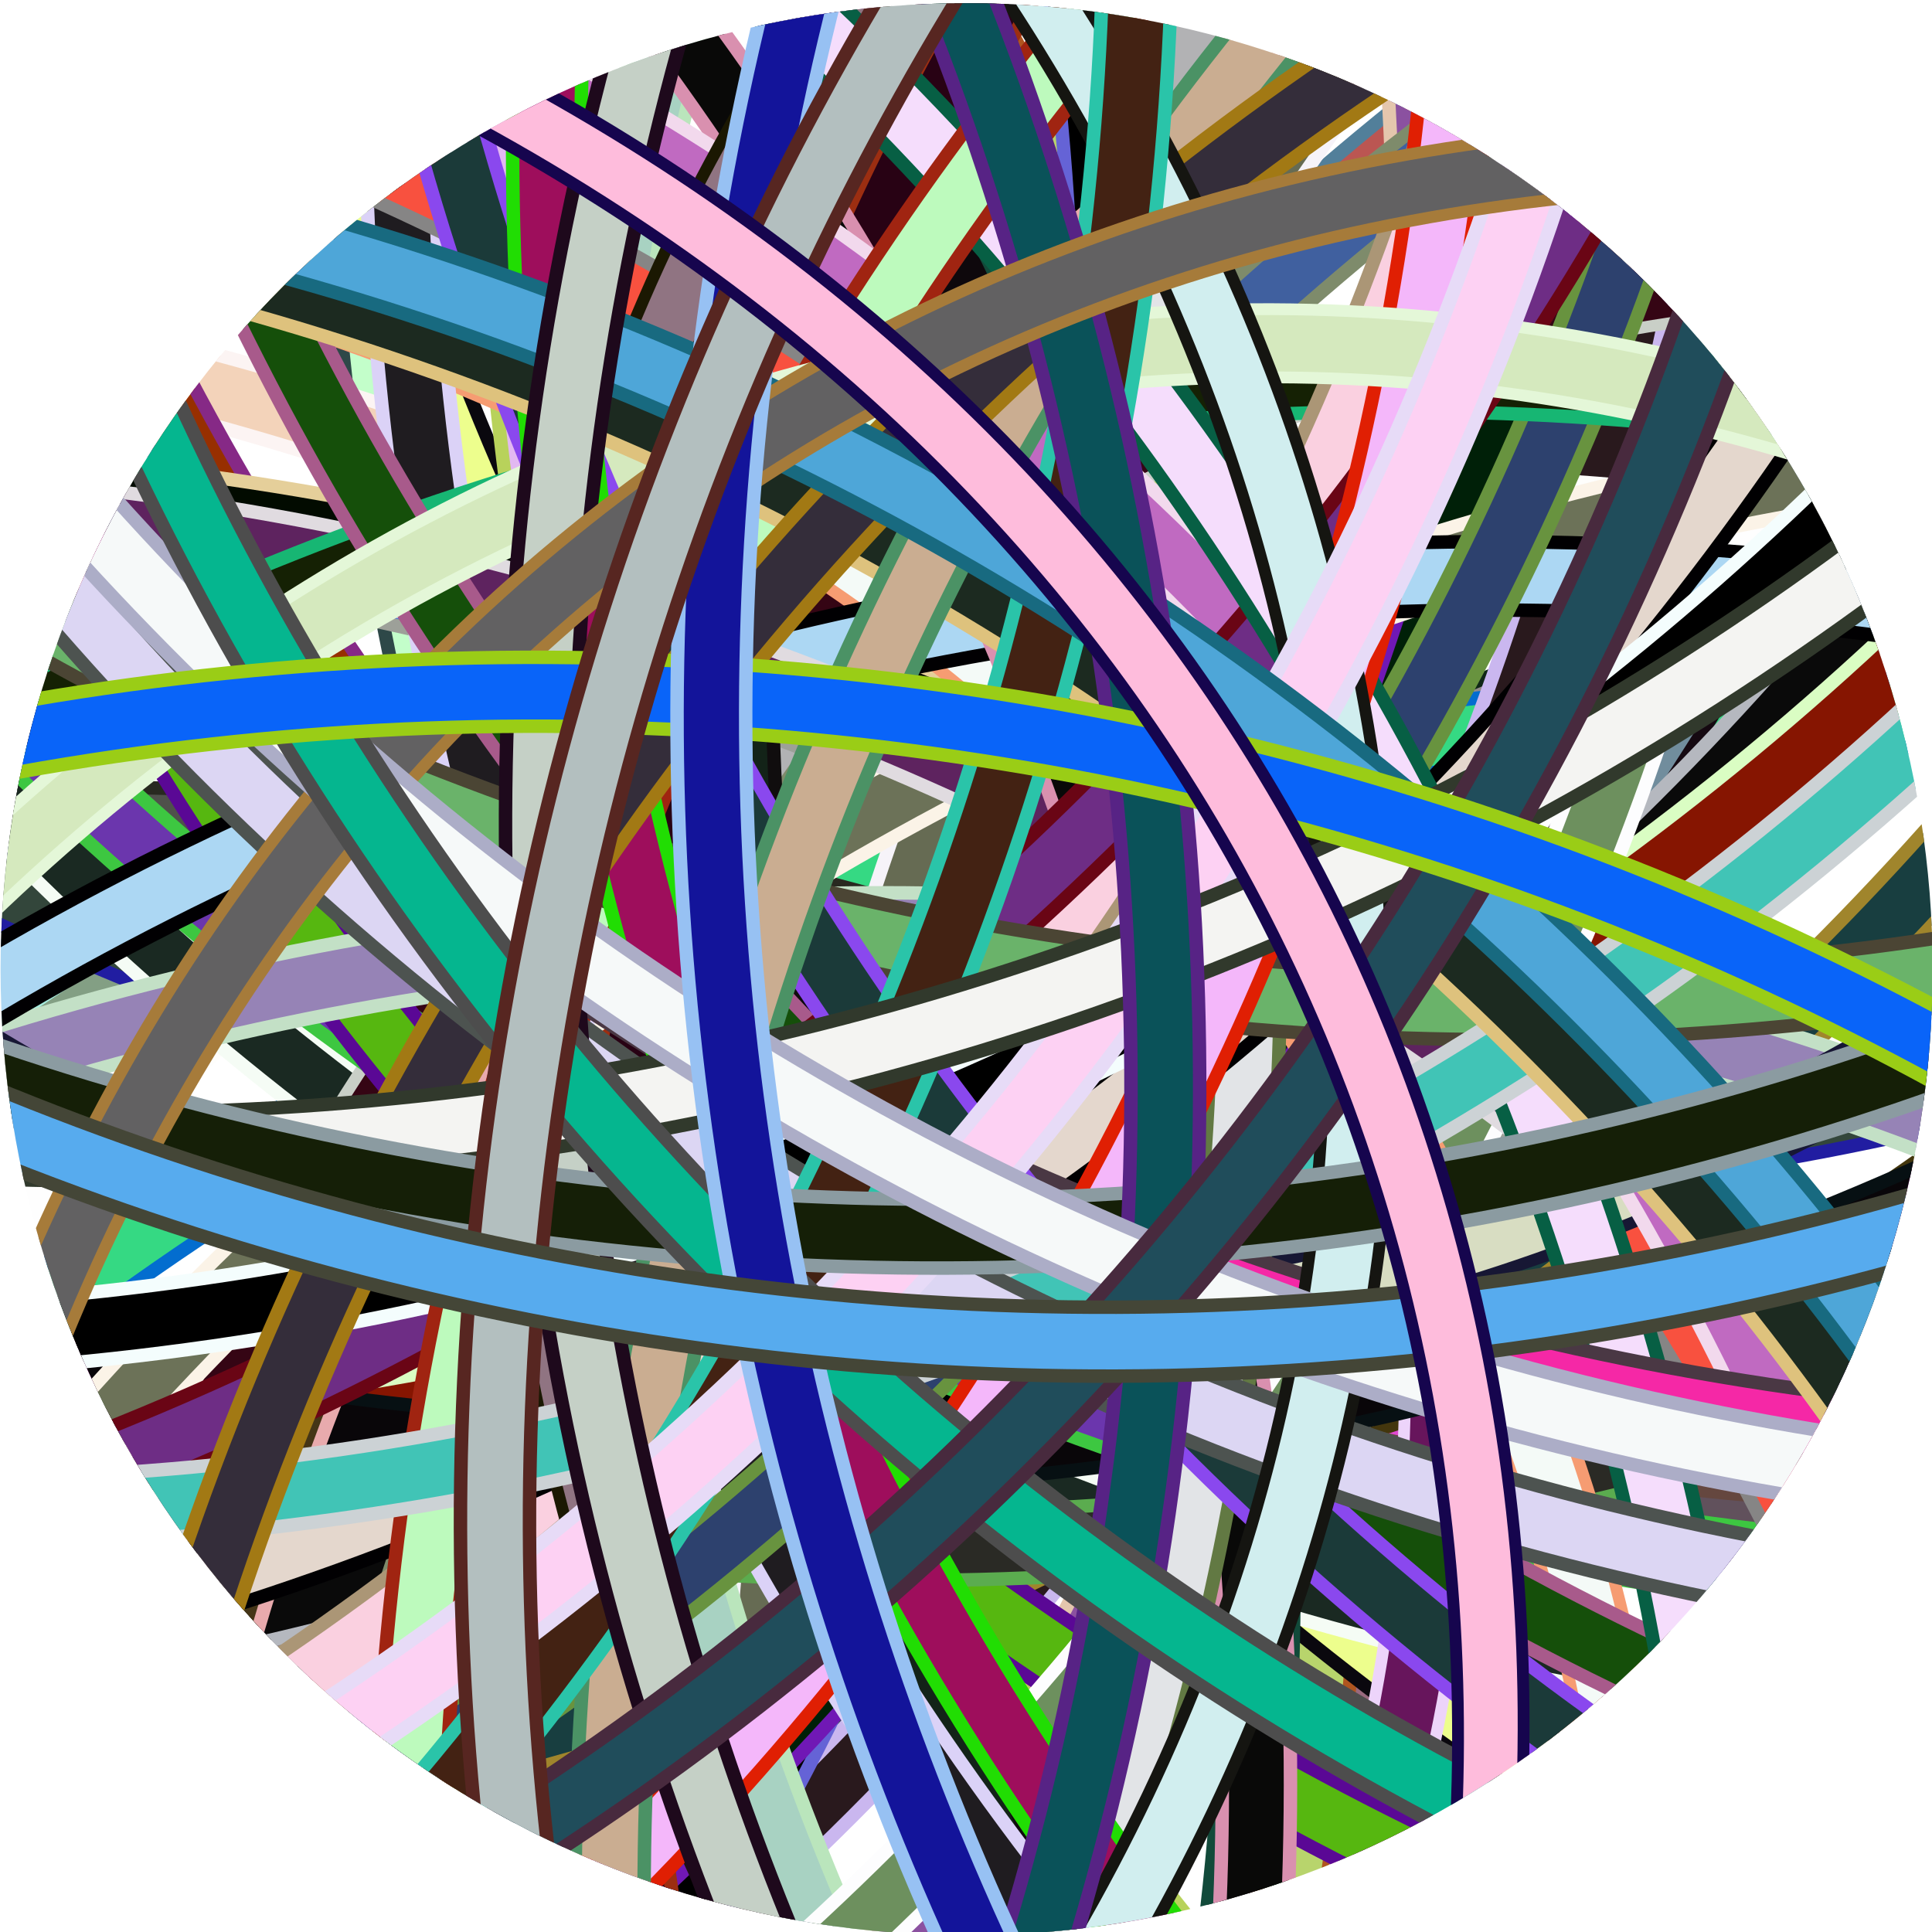 <?xml version="1.0" encoding="UTF-8" standalone="no"?>
<!-- Created with Inkscape (http://www.inkscape.org/) -->

<svg
   xmlns:dc="http://purl.org/dc/elements/1.1/"
   xmlns:cc="http://creativecommons.org/ns#"
   xmlns:rdf="http://www.w3.org/1999/02/22-rdf-syntax-ns#"
   xmlns:svg="http://www.w3.org/2000/svg"
   xmlns="http://www.w3.org/2000/svg"
   xmlns:sodipodi="http://sodipodi.sourceforge.net/DTD/sodipodi-0.dtd"
   xmlns:inkscape="http://www.inkscape.org/namespaces/inkscape"
   width="100"
   height="100"
   id="svg2"
   version="1.1"
   inkscape:version="0.48.0 r9654"
   sodipodi:docname="planetbouncy.svg"
   inkscape:export-filename="/home/william/Dev/wksp/Space game/svg/planetbouncy.png"
   inkscape:export-xdpi="450"
   inkscape:export-ydpi="450">
  <sodipodi:namedview
     id="base"
     pagecolor="#ffffff"
     bordercolor="#666666"
     borderopacity="1.0"
     inkscape:pageopacity="0.0"
     inkscape:pageshadow="2"
     inkscape:zoom="1.4"
     inkscape:cx="18.880024"
     inkscape:cy="53.173406"
     inkscape:document-units="px"
     inkscape:current-layer="layer1"
     showgrid="false"
     inkscape:window-width="1024"
     inkscape:window-height="548"
     inkscape:window-x="0"
     inkscape:window-y="24"
     inkscape:window-maximized="1" />
  <defs
     id="defs4">
    <clipPath
       clipPathUnits="userSpaceOnUse"
       id="clipPath4806">
      <path
         sodipodi:type="arc"
         style="fill:#3a0afa;fill-opacity:1;stroke:none"
         id="path4808"
         sodipodi:cx="-110.35714"
         sodipodi:cy="58.92857"
         sodipodi:rx="40.357143"
         sodipodi:ry="40.357143"
         d="m -70,58.929 a 40.357,40.357 0 1 1 -80.714,0 40.357,40.357 0 1 1 80.714,0 z"
         transform="matrix(1.524,0,0,1.524,219.417,911.877)" />
    </clipPath>
  </defs>
  <g
     transform="translate(0,-952.362)"
     id="layer1"
     inkscape:groupmode="layer"
     inkscape:label="Layer 1">
    <g
       id="g4704"
       transform="matrix(0.813,0,0,0.813,8.379,188.161)"
       clip-path="url(#clipPath4806)">
      <path
         style="font-size:medium;font-style:normal;font-variant:normal;font-weight:normal;font-stretch:normal;text-indent:0;text-align:start;text-decoration:none;line-height:normal;letter-spacing:normal;word-spacing:normal;text-transform:none;direction:ltr;block-progression:tb;writing-mode:lr-tb;text-anchor:start;baseline-shift:baseline;color:#000000;fill:#918a8b;fill-opacity:1;stroke:#102716;stroke-width:0.857;stroke-miterlimit:4;stroke-opacity:1;stroke-dasharray:none;marker:none;visibility:visible;display:inline;overflow:visible;enable-background:accumulate;font-family:Sans;-inkscape-font-specification:Sans"
         d="M 143.867,969.214 C 74.734,973.923 13.582,1015.797 -15.678,1078.61 l 3.95,1.915 C 16.876,1019.12 76.642,978.127 144.226,973.523 l -0.359,-4.309 z"
         id="path2985"
         inkscape:connector-curvature="0" />
      <path
         style="font-size:medium;font-style:normal;font-variant:normal;font-weight:normal;font-stretch:normal;text-indent:0;text-align:start;text-decoration:none;line-height:normal;letter-spacing:normal;word-spacing:normal;text-transform:none;direction:ltr;block-progression:tb;writing-mode:lr-tb;text-anchor:start;baseline-shift:baseline;color:#000000;fill:#35d983;fill-opacity:1;stroke:#036dcf;stroke-width:0.857;stroke-miterlimit:4;stroke-opacity:1;stroke-dasharray:none;marker:none;visibility:visible;display:inline;overflow:visible;enable-background:accumulate;font-family:Sans;-inkscape-font-specification:Sans"
         d="M 151.186,988.673 C 83.9,972.117 12.905,993.393 -34.084,1044.319 l 3.18,3.026 C 15.031,997.56 84.439,976.702 150.217,992.886 l 0.969,-4.214 z"
         id="path2985-3"
         inkscape:connector-curvature="0" />
      <path
         style="font-size:medium;font-style:normal;font-variant:normal;font-weight:normal;font-stretch:normal;text-indent:0;text-align:start;text-decoration:none;line-height:normal;letter-spacing:normal;word-spacing:normal;text-transform:none;direction:ltr;block-progression:tb;writing-mode:lr-tb;text-anchor:start;baseline-shift:baseline;color:#000000;fill:#c3feca;fill-opacity:1;stroke:#2e4848;stroke-width:0.857;stroke-miterlimit:4;stroke-opacity:1;stroke-dasharray:none;marker:none;visibility:visible;display:inline;overflow:visible;enable-background:accumulate;font-family:Sans;-inkscape-font-specification:Sans"
         d="m 11.666,922.623 c -7.468,68.89 23.053,136.428 79.772,176.234 l 2.577,-3.554 C 38.566,1056.39 8.67,990.369 15.971,923.024 l -4.305,-0.401 z"
         id="path2985-0"
         inkscape:connector-curvature="0" />
      <path
         style="font-size:medium;font-style:normal;font-variant:normal;font-weight:normal;font-stretch:normal;text-indent:0;text-align:start;text-decoration:none;line-height:normal;letter-spacing:normal;word-spacing:normal;text-transform:none;direction:ltr;block-progression:tb;writing-mode:lr-tb;text-anchor:start;baseline-shift:baseline;color:#000000;fill:#29191d;fill-opacity:1;stroke:#cab7ef;stroke-width:0.857;stroke-miterlimit:4;stroke-opacity:1;stroke-dasharray:none;marker:none;visibility:visible;display:inline;overflow:visible;enable-background:accumulate;font-family:Sans;-inkscape-font-specification:Sans"
         d="M 1.929,1087.307 C 62.489,1053.632 100.013,989.719 99.769,920.427 l -4.389,-0.052 c 0.239,67.74 -36.406,130.266 -95.609,163.187 l 2.158,3.747 z"
         id="path2985-3-4"
         inkscape:connector-curvature="0" />
      <path
         style="font-size:medium;font-style:normal;font-variant:normal;font-weight:normal;font-stretch:normal;text-indent:0;text-align:start;text-decoration:none;line-height:normal;letter-spacing:normal;word-spacing:normal;text-transform:none;direction:ltr;block-progression:tb;writing-mode:lr-tb;text-anchor:start;baseline-shift:baseline;color:#000000;fill:#4f514b;fill-opacity:1;stroke:#282920;stroke-width:0.857;stroke-miterlimit:4;stroke-opacity:1;stroke-dasharray:none;marker:none;visibility:visible;display:inline;overflow:visible;enable-background:accumulate;font-family:Sans;-inkscape-font-specification:Sans"
         d="M 144.181,1062.704 C 101.317,1008.259 32.257,981.358 -36.117,992.602 l 0.645,4.342 C 31.37,985.952 98.922,1012.205 140.824,1065.43 l 3.356,-2.726 z"
         id="path2985-37"
         inkscape:connector-curvature="0" />
      <path
         style="font-size:medium;font-style:normal;font-variant:normal;font-weight:normal;font-stretch:normal;text-indent:0;text-align:start;text-decoration:none;line-height:normal;letter-spacing:normal;word-spacing:normal;text-transform:none;direction:ltr;block-progression:tb;writing-mode:lr-tb;text-anchor:start;baseline-shift:baseline;color:#000000;fill:#f3d3ba;fill-opacity:1;stroke:#fcf4f3;stroke-width:0.857;stroke-miterlimit:4;stroke-opacity:1;stroke-dasharray:none;marker:none;visibility:visible;display:inline;overflow:visible;enable-background:accumulate;font-family:Sans;-inkscape-font-specification:Sans"
         d="M 132.236,1079.72 C 107.976,1014.812 50.381,968.168 -18.173,958.068 l -0.707,4.332 c 67.017,9.874 123.373,55.441 147.089,118.894 l 4.027,-1.575 z"
         id="path2985-3-0"
         inkscape:connector-curvature="0" />
      <path
         style="font-size:medium;font-style:normal;font-variant:normal;font-weight:normal;font-stretch:normal;text-indent:0;text-align:start;text-decoration:none;line-height:normal;letter-spacing:normal;word-spacing:normal;text-transform:none;direction:ltr;block-progression:tb;writing-mode:lr-tb;text-anchor:start;baseline-shift:baseline;color:#000000;fill:#bb5652;fill-opacity:1;stroke:#527f9a;stroke-width:0.857;stroke-miterlimit:4;stroke-opacity:1;stroke-dasharray:none;marker:none;visibility:visible;display:inline;overflow:visible;enable-background:accumulate;font-family:Sans;-inkscape-font-specification:Sans"
         d="M 108.133,927.248 C 47.025,959.917 8.448,1023.2 7.546,1092.487 l 4.388,0.125 C 12.815,1024.878 50.49,962.966 110.229,931.03 l -2.096,-3.782 z"
         id="path2985-0-6"
         inkscape:connector-curvature="0" />
      <path
         style="font-size:medium;font-style:normal;font-variant:normal;font-weight:normal;font-stretch:normal;text-indent:0;text-align:start;text-decoration:none;line-height:normal;letter-spacing:normal;word-spacing:normal;text-transform:none;direction:ltr;block-progression:tb;writing-mode:lr-tb;text-anchor:start;baseline-shift:baseline;color:#000000;fill:#e149d1;fill-opacity:1;stroke:#43360d;stroke-width:0.752;stroke-miterlimit:4;stroke-opacity:1;stroke-dasharray:none;marker:none;visibility:visible;display:inline;overflow:visible;enable-background:accumulate;font-family:Sans;-inkscape-font-specification:Sans"
         d="m -22.359,1020.616 c 47.73,31.034 104.694,25.996 148.679,-13.27 l -1.873,-3.655 c -42.999,38.386 -98.7,43.369 -145.359,13.03 l -1.447,3.895 z"
         id="path2985-3-4-9"
         inkscape:connector-curvature="0" />
      <path
         style="font-size:medium;font-style:normal;font-variant:normal;font-weight:normal;font-stretch:normal;text-indent:0;text-align:start;text-decoration:none;line-height:normal;letter-spacing:normal;word-spacing:normal;text-transform:none;direction:ltr;block-progression:tb;writing-mode:lr-tb;text-anchor:start;baseline-shift:baseline;color:#000000;fill:#98697e;fill-opacity:1;stroke:#723275;stroke-width:0.857;stroke-miterlimit:4;stroke-opacity:1;stroke-dasharray:none;marker:none;visibility:visible;display:inline;overflow:visible;enable-background:accumulate;font-family:Sans;-inkscape-font-specification:Sans"
         d="M 81.664,1101.126 C 87.907,1032.115 56.191,965.13 -1.226,926.338 l -2.513,3.599 C 52.391,967.859 83.455,1033.338 77.352,1100.802 l 4.312,0.324 z"
         id="path2985-5"
         inkscape:connector-curvature="0" />
      <path
         style="font-size:medium;font-style:normal;font-variant:normal;font-weight:normal;font-stretch:normal;text-indent:0;text-align:start;text-decoration:none;line-height:normal;letter-spacing:normal;word-spacing:normal;text-transform:none;direction:ltr;block-progression:tb;writing-mode:lr-tb;text-anchor:start;baseline-shift:baseline;color:#000000;fill:#b8d46c;fill-opacity:1;stroke:#af551f;stroke-width:0.857;stroke-miterlimit:4;stroke-opacity:1;stroke-dasharray:none;marker:none;visibility:visible;display:inline;overflow:visible;enable-background:accumulate;font-family:Sans;-inkscape-font-specification:Sans"
         d="M 61.295,1105.289 C 88.246,1041.451 78.423,967.991 35.536,913.564 l -3.489,2.663 c 41.925,53.207 51.587,125.034 25.241,187.44 l 4.008,1.621 z"
         id="path2985-3-8"
         inkscape:connector-curvature="0" />
      <path
         style="font-size:medium;font-style:normal;font-variant:normal;font-weight:normal;font-stretch:normal;text-indent:0;text-align:start;text-decoration:none;line-height:normal;letter-spacing:normal;word-spacing:normal;text-transform:none;direction:ltr;block-progression:tb;writing-mode:lr-tb;text-anchor:start;baseline-shift:baseline;color:#000000;fill:#839f84;fill-opacity:1;stroke:#a7eddf;stroke-width:0.857;stroke-miterlimit:4;stroke-opacity:1;stroke-dasharray:none;marker:none;visibility:visible;display:inline;overflow:visible;enable-background:accumulate;font-family:Sans;-inkscape-font-specification:Sans"
         d="m 148.504,977.918 c -66.852,-18.229 -138.356,1.268 -186.602,51.007 l 3.103,3.105 C 12.169,983.406 82.075,964.286 147.429,982.106 l 1.074,-4.188 z"
         id="path2985-0-5"
         inkscape:connector-curvature="0" />
      <path
         style="font-size:medium;font-style:normal;font-variant:normal;font-weight:normal;font-stretch:normal;text-indent:0;text-align:start;text-decoration:none;line-height:normal;letter-spacing:normal;word-spacing:normal;text-transform:none;direction:ltr;block-progression:tb;writing-mode:lr-tb;text-anchor:start;baseline-shift:baseline;color:#000000;fill:#972f00;fill-opacity:1;stroke:#862986;stroke-width:0.857;stroke-miterlimit:4;stroke-opacity:1;stroke-dasharray:none;marker:none;visibility:visible;display:inline;overflow:visible;enable-background:accumulate;font-family:Sans;-inkscape-font-specification:Sans"
         d="m -12.589,942.354 c 23.713,65.109 80.914,112.236 149.38,122.912 l 0.743,-4.326 C 70.603,1050.503 14.632,1004.463 -8.55,940.813 l -4.04,1.541 z"
         id="path2985-3-4-7"
         inkscape:connector-curvature="0" />
      <path
         style="font-size:medium;font-style:normal;font-variant:normal;font-weight:normal;font-stretch:normal;text-indent:0;text-align:start;text-decoration:none;line-height:normal;letter-spacing:normal;word-spacing:normal;text-transform:none;direction:ltr;block-progression:tb;writing-mode:lr-tb;text-anchor:start;baseline-shift:baseline;color:#000000;fill:#303030;fill-opacity:1;stroke:#f5e8df;stroke-width:0.857;stroke-miterlimit:4;stroke-opacity:1;stroke-dasharray:none;marker:none;visibility:visible;display:inline;overflow:visible;enable-background:accumulate;font-family:Sans;-inkscape-font-specification:Sans"
         d="m -10.708,1086.706 c 60.519,-33.75 97.965,-97.708 97.635,-167 l -4.389,-0.047 c 0.322,67.739 -36.247,130.311 -95.409,163.304 l 2.163,3.744 z"
         id="path2985-37-3"
         inkscape:connector-curvature="0" />
      <path
         style="font-size:medium;font-style:normal;font-variant:normal;font-weight:normal;font-stretch:normal;text-indent:0;text-align:start;text-decoration:none;line-height:normal;letter-spacing:normal;word-spacing:normal;text-transform:none;direction:ltr;block-progression:tb;writing-mode:lr-tb;text-anchor:start;baseline-shift:baseline;color:#000000;fill:#718d9d;fill-opacity:1;stroke:#150911;stroke-width:0.857;stroke-miterlimit:4;stroke-opacity:1;stroke-dasharray:none;marker:none;visibility:visible;display:inline;overflow:visible;enable-background:accumulate;font-family:Sans;-inkscape-font-specification:Sans"
         d="m -25.628,1072.229 c 67.919,-13.729 123.056,-63.256 143.831,-129.362 l -4.167,-1.381 C 93.726,1006.11 39.848,1054.583 -26.549,1068.004 l 0.921,4.224 z"
         id="path2985-3-0-3"
         inkscape:connector-curvature="0" />
      <path
         style="font-size:medium;font-style:normal;font-variant:normal;font-weight:normal;font-stretch:normal;text-indent:0;text-align:start;text-decoration:none;line-height:normal;letter-spacing:normal;word-spacing:normal;text-transform:none;direction:ltr;block-progression:tb;writing-mode:lr-tb;text-anchor:start;baseline-shift:baseline;color:#000000;fill:#fafafa;fill-opacity:1;stroke:#cbe7c1;stroke-width:0.857;stroke-miterlimit:4;stroke-opacity:1;stroke-dasharray:none;marker:none;visibility:visible;display:inline;overflow:visible;enable-background:accumulate;font-family:Sans;-inkscape-font-specification:Sans"
         d="M 128.737,1072.452 C 106.104,1006.959 49.69,958.893 -18.59,947.085 l -0.815,4.313 C 47.345,962.941 102.547,1009.901 124.672,1073.926 l 4.065,-1.474 z"
         id="path2985-0-6-8"
         inkscape:connector-curvature="0" />
      <path
         style="font-size:medium;font-style:normal;font-variant:normal;font-weight:normal;font-stretch:normal;text-indent:0;text-align:start;text-decoration:none;line-height:normal;letter-spacing:normal;word-spacing:normal;text-transform:none;direction:ltr;block-progression:tb;writing-mode:lr-tb;text-anchor:start;baseline-shift:baseline;color:#000000;fill:#191f40;fill-opacity:1;stroke:#e1e9dc;stroke-width:0.752;stroke-miterlimit:4;stroke-opacity:1;stroke-dasharray:none;marker:none;visibility:visible;display:inline;overflow:visible;enable-background:accumulate;font-family:Sans;-inkscape-font-specification:Sans"
         d="m 57.096,928.878 c -38.167,42.243 -42.168,99.29 -10.322,148.913 l 3.904,-1.274 C 19.546,1028.007 23.403,972.216 60.714,930.92 l -3.618,-2.042 z"
         id="path2985-3-4-9-9"
         inkscape:connector-curvature="0" />
      <path
         style="font-size:medium;font-style:normal;font-variant:normal;font-weight:normal;font-stretch:normal;text-indent:0;text-align:start;text-decoration:none;line-height:normal;letter-spacing:normal;word-spacing:normal;text-transform:none;direction:ltr;block-progression:tb;writing-mode:lr-tb;text-anchor:start;baseline-shift:baseline;color:#000000;fill:#642708;fill-opacity:1;stroke:#a44788;stroke-width:0.857;stroke-miterlimit:4;stroke-opacity:1;stroke-dasharray:none;marker:none;visibility:visible;display:inline;overflow:visible;enable-background:accumulate;font-family:Sans;-inkscape-font-specification:Sans"
         d="M -25.643,1066.567 C 40.475,1045.83 90.145,990.823 103.914,922.911 l -4.288,-0.939 C 86.166,988.362 37.637,1042.189 -26.999,1062.461 l 1.356,4.106 z"
         id="path2985-4"
         inkscape:connector-curvature="0" />
      <path
         style="font-size:medium;font-style:normal;font-variant:normal;font-weight:normal;font-stretch:normal;text-indent:0;text-align:start;text-decoration:none;line-height:normal;letter-spacing:normal;word-spacing:normal;text-transform:none;direction:ltr;block-progression:tb;writing-mode:lr-tb;text-anchor:start;baseline-shift:baseline;color:#000000;fill:#0a0a0a;fill-opacity:1;stroke:#b5b8bf;stroke-width:0.857;stroke-miterlimit:4;stroke-opacity:1;stroke-dasharray:none;marker:none;visibility:visible;display:inline;overflow:visible;enable-background:accumulate;font-family:Sans;-inkscape-font-specification:Sans"
         d="m -37.307,1049.358 c 69.292,0.37 133.348,-36.91 167.133,-97.409 l -3.799,-2.199 c -33.028,59.143 -95.637,95.646 -163.376,95.285 l 0.042,4.324 z"
         id="path2985-3-5"
         inkscape:connector-curvature="0" />
      <path
         style="font-size:medium;font-style:normal;font-variant:normal;font-weight:normal;font-stretch:normal;text-indent:0;text-align:start;text-decoration:none;line-height:normal;letter-spacing:normal;word-spacing:normal;text-transform:none;direction:ltr;block-progression:tb;writing-mode:lr-tb;text-anchor:start;baseline-shift:baseline;color:#000000;fill:#7ce4c7;fill-opacity:1;stroke:#d6d5d8;stroke-width:0.857;stroke-miterlimit:4;stroke-opacity:1;stroke-dasharray:none;marker:none;visibility:visible;display:inline;overflow:visible;enable-background:accumulate;font-family:Sans;-inkscape-font-specification:Sans"
         d="M 113.787,1080.968 C 104.946,1012.241 59.485,953.707 -4.967,928.261 l -1.675,4.057 C 56.366,957.194 100.864,1014.398 109.507,1081.585 l 4.28,-0.617 z"
         id="path2985-0-4"
         inkscape:connector-curvature="0" />
      <path
         style="font-size:medium;font-style:normal;font-variant:normal;font-weight:normal;font-stretch:normal;text-indent:0;text-align:start;text-decoration:none;line-height:normal;letter-spacing:normal;word-spacing:normal;text-transform:none;direction:ltr;block-progression:tb;writing-mode:lr-tb;text-anchor:start;baseline-shift:baseline;color:#000000;fill:#b2b2b4;fill-opacity:1;stroke:#f8f6ed;stroke-width:0.857;stroke-miterlimit:4;stroke-opacity:1;stroke-dasharray:none;marker:none;visibility:visible;display:inline;overflow:visible;enable-background:accumulate;font-family:Sans;-inkscape-font-specification:Sans"
         d="M 84.762,918.57 C 33.75,965.467 12.203,1036.38 28.637,1103.696 l 4.28,-0.975 C 16.852,1036.914 37.868,967.554 87.736,921.708 l -2.974,-3.138 z"
         id="path2985-3-4-2"
         inkscape:connector-curvature="0" />
      <path
         style="font-size:medium;font-style:normal;font-variant:normal;font-weight:normal;font-stretch:normal;text-indent:0;text-align:start;text-decoration:none;line-height:normal;letter-spacing:normal;word-spacing:normal;text-transform:none;direction:ltr;block-progression:tb;writing-mode:lr-tb;text-anchor:start;baseline-shift:baseline;color:#000000;fill:#33463b;fill-opacity:1;stroke:#211da1;stroke-width:0.857;stroke-miterlimit:4;stroke-opacity:1;stroke-dasharray:none;marker:none;visibility:visible;display:inline;overflow:visible;enable-background:accumulate;font-family:Sans;-inkscape-font-specification:Sans"
         d="M -47.799,975.74 C 6.602,1018.658 80.037,1028.672 143.89,1001.759 l -1.642,-4.071 C 79.826,1023.999 8.009,1014.261 -45.173,972.305 l -2.626,3.435 z"
         id="path2985-37-4"
         inkscape:connector-curvature="0" />
      <path
         style="font-size:medium;font-style:normal;font-variant:normal;font-weight:normal;font-stretch:normal;text-indent:0;text-align:start;text-decoration:none;line-height:normal;letter-spacing:normal;word-spacing:normal;text-transform:none;direction:ltr;block-progression:tb;writing-mode:lr-tb;text-anchor:start;baseline-shift:baseline;color:#000000;fill:#61515c;fill-opacity:1;stroke:#65473f;stroke-width:0.857;stroke-miterlimit:4;stroke-opacity:1;stroke-dasharray:none;marker:none;visibility:visible;display:inline;overflow:visible;enable-background:accumulate;font-family:Sans;-inkscape-font-specification:Sans"
         d="M -40.162,956.404 C -1.404,1013.844 65.499,1045.733 134.514,1039.531 l -0.325,-4.377 C 66.721,1041.217 1.275,1010.084 -36.615,953.931 l -3.547,2.472 z"
         id="path2985-3-0-9"
         inkscape:connector-curvature="0" />
      <path
         style="font-size:medium;font-style:normal;font-variant:normal;font-weight:normal;font-stretch:normal;text-indent:0;text-align:start;text-decoration:none;line-height:normal;letter-spacing:normal;word-spacing:normal;text-transform:none;direction:ltr;block-progression:tb;writing-mode:lr-tb;text-anchor:start;baseline-shift:baseline;color:#000000;fill:#8b51a0;fill-opacity:1;stroke:#e4c6ad;stroke-width:0.857;stroke-miterlimit:4;stroke-opacity:1;stroke-dasharray:none;marker:none;visibility:visible;display:inline;overflow:visible;enable-background:accumulate;font-family:Sans;-inkscape-font-specification:Sans"
         d="m 18.91,1099.019 c 51.78,-46.047 74.497,-116.594 59.179,-184.173 l -4.295,0.904 c 14.975,66.064 -7.186,135.067 -57.806,180.082 l 2.922,3.187 z"
         id="path2985-0-6-9"
         inkscape:connector-curvature="0" />
      <path
         style="font-size:medium;font-style:normal;font-variant:normal;font-weight:normal;font-stretch:normal;text-indent:0;text-align:start;text-decoration:none;line-height:normal;letter-spacing:normal;word-spacing:normal;text-transform:none;direction:ltr;block-progression:tb;writing-mode:lr-tb;text-anchor:start;baseline-shift:baseline;color:#000000;fill:#fefefe;fill-opacity:1;stroke:#fefefc;stroke-width:0.752;stroke-miterlimit:4;stroke-opacity:1;stroke-dasharray:none;marker:none;visibility:visible;display:inline;overflow:visible;enable-background:accumulate;font-family:Sans;-inkscape-font-specification:Sans"
         d="M 123.965,977.737 C 70.304,958.718 16.095,976.931 -17.494,1025.39 l 2.675,3.116 C 18.017,981.133 71.011,963.27 123.469,981.862 l 0.496,-4.125 z"
         id="path2985-3-4-9-94"
         inkscape:connector-curvature="0" />
      <path
         style="font-size:medium;font-style:normal;font-variant:normal;font-weight:normal;font-stretch:normal;text-indent:0;text-align:start;text-decoration:none;line-height:normal;letter-spacing:normal;word-spacing:normal;text-transform:none;direction:ltr;block-progression:tb;writing-mode:lr-tb;text-anchor:start;baseline-shift:baseline;color:#000000;fill:#edfe8d;fill-opacity:1;stroke:#0a080e;stroke-width:0.857;stroke-miterlimit:4;stroke-opacity:1;stroke-dasharray:none;marker:none;visibility:visible;display:inline;overflow:visible;enable-background:accumulate;font-family:Sans;-inkscape-font-specification:Sans"
         d="M 4.005,923.77 C 14.066,992.329 60.559,1050.046 125.453,1074.343 l 1.603,-4.086 C 63.616,1046.504 18.108,990.1 8.273,923.077 l -4.268,0.692 z"
         id="path2985-5-9"
         inkscape:connector-curvature="0" />
      <path
         style="font-size:medium;font-style:normal;font-variant:normal;font-weight:normal;font-stretch:normal;text-indent:0;text-align:start;text-decoration:none;line-height:normal;letter-spacing:normal;word-spacing:normal;text-transform:none;direction:ltr;block-progression:tb;writing-mode:lr-tb;text-anchor:start;baseline-shift:baseline;color:#000000;fill:#e2b8f1;fill-opacity:1;stroke:#b8d25b;stroke-width:0.857;stroke-miterlimit:4;stroke-opacity:1;stroke-dasharray:none;marker:none;visibility:visible;display:inline;overflow:visible;enable-background:accumulate;font-family:Sans;-inkscape-font-specification:Sans"
         d="M 22.837,914.962 C 11.554,983.33 38.275,1052.46 92.695,1095.355 l 2.77,-3.405 C 42.265,1050.017 16.083,982.437 27.113,915.602 l -4.276,-0.639 z"
         id="path2985-3-8-8"
         inkscape:connector-curvature="0" />
      <path
         style="font-size:medium;font-style:normal;font-variant:normal;font-weight:normal;font-stretch:normal;text-indent:0;text-align:start;text-decoration:none;line-height:normal;letter-spacing:normal;word-spacing:normal;text-transform:none;direction:ltr;block-progression:tb;writing-mode:lr-tb;text-anchor:start;baseline-shift:baseline;color:#000000;fill:#183e40;fill-opacity:1;stroke:#a0852c;stroke-width:0.857;stroke-miterlimit:4;stroke-opacity:1;stroke-dasharray:none;marker:none;visibility:visible;display:inline;overflow:visible;enable-background:accumulate;font-family:Sans;-inkscape-font-specification:Sans"
         d="m -32.185,1059.188 c 69.261,2.099 134.227,-33.571 169.511,-93.208 l -3.743,-2.293 c -34.493,58.301 -97.994,93.23 -165.703,91.179 l -0.066,4.323 z"
         id="path2985-0-5-1"
         inkscape:connector-curvature="0" />
      <path
         style="font-size:medium;font-style:normal;font-variant:normal;font-weight:normal;font-stretch:normal;text-indent:0;text-align:start;text-decoration:none;line-height:normal;letter-spacing:normal;word-spacing:normal;text-transform:none;direction:ltr;block-progression:tb;writing-mode:lr-tb;text-anchor:start;baseline-shift:baseline;color:#000000;fill:#4873d0;fill-opacity:1;stroke:#9da099;stroke-width:0.857;stroke-miterlimit:4;stroke-opacity:1;stroke-dasharray:none;marker:none;visibility:visible;display:inline;overflow:visible;enable-background:accumulate;font-family:Sans;-inkscape-font-specification:Sans"
         d="M 132.758,1056.114 C 94.484,998.351 27.852,965.9 -41.213,971.521 l 0.288,4.38 c 67.517,-5.496 132.699,26.186 170.115,82.655 l 3.568,-2.442 z"
         id="path2985-3-4-7-6"
         inkscape:connector-curvature="0" />
      <path
         style="font-size:medium;font-style:normal;font-variant:normal;font-weight:normal;font-stretch:normal;text-indent:0;text-align:start;text-decoration:none;line-height:normal;letter-spacing:normal;word-spacing:normal;text-transform:none;direction:ltr;block-progression:tb;writing-mode:lr-tb;text-anchor:start;baseline-shift:baseline;color:#000000;fill:#666b53;fill-opacity:1;stroke:#f6f3f9;stroke-width:0.857;stroke-miterlimit:4;stroke-opacity:1;stroke-dasharray:none;marker:none;visibility:visible;display:inline;overflow:visible;enable-background:accumulate;font-family:Sans;-inkscape-font-specification:Sans"
         d="M 97.189,916.201 C 46.235,963.161 24.775,1034.1 41.291,1101.396 l 4.279,-0.98 C 29.424,1034.628 50.355,965.243 100.167,919.336 l -2.978,-3.135 z"
         id="path2985-37-3-3"
         inkscape:connector-curvature="0" />
      <path
         style="font-size:medium;font-style:normal;font-variant:normal;font-weight:normal;font-stretch:normal;text-indent:0;text-align:start;text-decoration:none;line-height:normal;letter-spacing:normal;word-spacing:normal;text-transform:none;direction:ltr;block-progression:tb;writing-mode:lr-tb;text-anchor:start;baseline-shift:baseline;color:#000000;fill:#40609f;fill-opacity:1;stroke:#7e8b6b;stroke-width:0.857;stroke-miterlimit:4;stroke-opacity:1;stroke-dasharray:none;marker:none;visibility:visible;display:inline;overflow:visible;enable-background:accumulate;font-family:Sans;-inkscape-font-specification:Sans"
         d="M 115.08,926.789 C 52.251,956.013 10.218,1017.055 5.469,1086.186 l 4.374,0.369 C 14.486,1018.973 55.542,959.25 116.963,930.682 l -1.883,-3.892 z"
         id="path2985-3-0-3-9"
         inkscape:connector-curvature="0" />
      <path
         style="font-size:medium;font-style:normal;font-variant:normal;font-weight:normal;font-stretch:normal;text-indent:0;text-align:start;text-decoration:none;line-height:normal;letter-spacing:normal;word-spacing:normal;text-transform:none;direction:ltr;block-progression:tb;writing-mode:lr-tb;text-anchor:start;baseline-shift:baseline;color:#000000;fill:#1a2922;fill-opacity:1;stroke:#f5fcf5;stroke-width:0.857;stroke-miterlimit:4;stroke-opacity:1;stroke-dasharray:none;marker:none;visibility:visible;display:inline;overflow:visible;enable-background:accumulate;font-family:Sans;-inkscape-font-specification:Sans"
         d="m -35.061,962.652 c 37.313,58.389 103.399,91.938 172.548,87.459 l -0.216,-4.384 C 69.672,1050.106 5.023,1017.35 -31.454,960.269 l -3.608,2.383 z"
         id="path2985-0-6-8-3"
         inkscape:connector-curvature="0" />
      <path
         style="font-size:medium;font-style:normal;font-variant:normal;font-weight:normal;font-stretch:normal;text-indent:0;text-align:start;text-decoration:none;line-height:normal;letter-spacing:normal;word-spacing:normal;text-transform:none;direction:ltr;block-progression:tb;writing-mode:lr-tb;text-anchor:start;baseline-shift:baseline;color:#000000;fill:#67155c;fill-opacity:1;stroke:#edd4fa;stroke-width:0.752;stroke-miterlimit:4;stroke-opacity:1;stroke-dasharray:none;marker:none;visibility:visible;display:inline;overflow:visible;enable-background:accumulate;font-family:Sans;-inkscape-font-specification:Sans"
         d="M 68.153,1085.505 C 95.389,1035.511 85.945,979.109 43.383,938.305 l -3.498,2.151 c 41.607,39.89 50.898,95.036 24.272,143.91 l 3.995,1.14 z"
         id="path2985-3-4-9-9-3"
         inkscape:connector-curvature="0" />
      <path
         style="font-size:medium;font-style:normal;font-variant:normal;font-weight:normal;font-stretch:normal;text-indent:0;text-align:start;text-decoration:none;line-height:normal;letter-spacing:normal;word-spacing:normal;text-transform:none;direction:ltr;block-progression:tb;writing-mode:lr-tb;text-anchor:start;baseline-shift:baseline;color:#000000;fill:#000000;fill-opacity:1;stroke:#6563d6;stroke-width:0.857;stroke-miterlimit:4;stroke-opacity:1;stroke-dasharray:none;marker:none;visibility:visible;display:inline;overflow:visible;enable-background:accumulate;font-family:Sans;-inkscape-font-specification:Sans"
         d="M 3.965,1102.279 C 53.933,1054.272 73.916,982.903 56.007,915.964 l -4.257,1.069 C 69.257,982.471 49.771,1052.276 0.922,1099.207 l 3.042,3.072 z"
         id="path2985-4-4"
         inkscape:connector-curvature="0"
         inkscape:transform-center-x="171.20608"
         inkscape:transform-center-y="48.835988" />
      <path
         style="font-size:medium;font-style:normal;font-variant:normal;font-weight:normal;font-stretch:normal;text-indent:0;text-align:start;text-decoration:none;line-height:normal;letter-spacing:normal;word-spacing:normal;text-transform:none;direction:ltr;block-progression:tb;writing-mode:lr-tb;text-anchor:start;baseline-shift:baseline;color:#000000;fill:#002008;fill-opacity:1;stroke:#7018b5;stroke-width:0.857;stroke-miterlimit:4;stroke-opacity:1;stroke-dasharray:none;marker:none;visibility:visible;display:inline;overflow:visible;enable-background:accumulate;font-family:Sans;-inkscape-font-specification:Sans"
         d="M -14.142,1092.064 C 48.067,1061.543 88.824,999.641 92.137,930.427 l -4.381,-0.278 C 84.517,997.812 44.71,1058.374 -16.105,1088.212 l 1.963,3.853 z"
         id="path2985-3-5-6"
         inkscape:connector-curvature="0"
         inkscape:transform-center-x="163.82622"
         inkscape:transform-center-y="51.153348" />
      <path
         style="font-size:medium;font-style:normal;font-variant:normal;font-weight:normal;font-stretch:normal;text-indent:0;text-align:start;text-decoration:none;line-height:normal;letter-spacing:normal;word-spacing:normal;text-transform:none;direction:ltr;block-progression:tb;writing-mode:lr-tb;text-anchor:start;baseline-shift:baseline;color:#000000;fill:#020b00;fill-opacity:1;stroke:#e5cf9a;stroke-width:0.857;stroke-miterlimit:4;stroke-opacity:1;stroke-dasharray:none;marker:none;visibility:visible;display:inline;overflow:visible;enable-background:accumulate;font-family:Sans;-inkscape-font-specification:Sans"
         d="M 135.222,1053.093 C 96.705,995.491 29.937,963.321 -39.103,969.233 l 0.307,4.379 c 67.493,-5.78 132.808,25.627 170.461,81.938 l 3.557,-2.458 z"
         id="path2985-0-4-1"
         inkscape:connector-curvature="0"
         inkscape:transform-center-x="152.1042"
         inkscape:transform-center-y="52.2476" />
      <path
         style="font-size:medium;font-style:normal;font-variant:normal;font-weight:normal;font-stretch:normal;text-indent:0;text-align:start;text-decoration:none;line-height:normal;letter-spacing:normal;word-spacing:normal;text-transform:none;direction:ltr;block-progression:tb;writing-mode:lr-tb;text-anchor:start;baseline-shift:baseline;color:#000000;fill:#a8d2c2;fill-opacity:1;stroke:#bae5bc;stroke-width:0.857;stroke-miterlimit:4;stroke-opacity:1;stroke-dasharray:none;marker:none;visibility:visible;display:inline;overflow:visible;enable-background:accumulate;font-family:Sans;-inkscape-font-specification:Sans"
         d="M 36.925,920.604 C 12.13,985.309 24.411,1058.399 69.099,1111.357 l 3.398,-2.778 C 28.811,1056.807 16.746,985.344 40.985,922.09 l -4.06,-1.486 z"
         id="path2985-3-4-2-5"
         inkscape:connector-curvature="0"
         inkscape:transform-center-x="151.70368"
         inkscape:transform-center-y="56.841035" />
      <path
         style="font-size:medium;font-style:normal;font-variant:normal;font-weight:normal;font-stretch:normal;text-indent:0;text-align:start;text-decoration:none;line-height:normal;letter-spacing:normal;word-spacing:normal;text-transform:none;direction:ltr;block-progression:tb;writing-mode:lr-tb;text-anchor:start;baseline-shift:baseline;color:#000000;fill:#861501;fill-opacity:1;stroke:#dafdc3;stroke-width:0.857;stroke-miterlimit:4;stroke-opacity:1;stroke-dasharray:none;marker:none;visibility:visible;display:inline;overflow:visible;enable-background:accumulate;font-family:Sans;-inkscape-font-specification:Sans"
         d="m -56.316,1030.817 c 67.821,14.207 138.034,-9.523 183.225,-62.053 l -3.283,-2.914 C 79.448,1017.203 10.808,1040.461 -55.493,1026.573 l -0.822,4.245 z"
         id="path2985-37-4-6"
         inkscape:connector-curvature="0"
         inkscape:transform-center-x="167.00024"
         inkscape:transform-center-y="38.610784" />
      <path
         style="font-size:medium;font-style:normal;font-variant:normal;font-weight:normal;font-stretch:normal;text-indent:0;text-align:start;text-decoration:none;line-height:normal;letter-spacing:normal;word-spacing:normal;text-transform:none;direction:ltr;block-progression:tb;writing-mode:lr-tb;text-anchor:start;baseline-shift:baseline;color:#000000;fill:#090609;fill-opacity:1;stroke:#071013;stroke-width:0.857;stroke-miterlimit:4;stroke-opacity:1;stroke-dasharray:none;marker:none;visibility:visible;display:inline;overflow:visible;enable-background:accumulate;font-family:Sans;-inkscape-font-specification:Sans"
         d="m -58.087,1010.104 c 60.28,34.174 134.384,32.94 193.418,-3.343 l -2.24,-3.775 c -57.712,35.47 -130.174,36.733 -189.103,3.324 l -2.075,3.793 z"
         id="path2985-3-0-9-1"
         inkscape:connector-curvature="0"
         inkscape:transform-center-x="163.1186"
         inkscape:transform-center-y="60.288161" />
      <path
         style="font-size:medium;font-style:normal;font-variant:normal;font-weight:normal;font-stretch:normal;text-indent:0;text-align:start;text-decoration:none;line-height:normal;letter-spacing:normal;word-spacing:normal;text-transform:none;direction:ltr;block-progression:tb;writing-mode:lr-tb;text-anchor:start;baseline-shift:baseline;color:#000000;fill:#0e080c;fill-opacity:1;stroke:#124a3a;stroke-width:0.857;stroke-miterlimit:4;stroke-opacity:1;stroke-dasharray:none;marker:none;visibility:visible;display:inline;overflow:visible;enable-background:accumulate;font-family:Sans;-inkscape-font-specification:Sans"
         d="M 58.307,1111.5 C 84.168,1047.213 73.098,973.931 29.293,920.241 l -3.444,2.722 c 42.824,52.487 53.705,124.139 28.422,186.984 l 4.035,1.553 z"
         id="path2985-0-6-9-7"
         inkscape:connector-curvature="0"
         inkscape:transform-center-x="151.0513"
         inkscape:transform-center-y="56.712619" />
      <path
         style="font-size:medium;font-style:normal;font-variant:normal;font-weight:normal;font-stretch:normal;text-indent:0;text-align:start;text-decoration:none;line-height:normal;letter-spacing:normal;word-spacing:normal;text-transform:none;direction:ltr;block-progression:tb;writing-mode:lr-tb;text-anchor:start;baseline-shift:baseline;color:#000000;fill:#350514;fill-opacity:1;stroke:#c9cfc7;stroke-width:0.752;stroke-miterlimit:4;stroke-opacity:1;stroke-dasharray:none;marker:none;visibility:visible;display:inline;overflow:visible;enable-background:accumulate;font-family:Sans;-inkscape-font-specification:Sans"
         d="M 98.372,956.127 C 41.856,962.99 1.426,1003.435 -7.073,1061.781 l 3.783,1.599 C 5.018,1006.342 44.515,966.751 99.765,960.042 l -1.392,-3.914 z"
         id="path2985-3-4-9-94-2"
         inkscape:connector-curvature="0"
         inkscape:transform-center-x="154.10432"
         inkscape:transform-center-y="49.57385" />
      <path
         style="font-size:medium;font-style:normal;font-variant:normal;font-weight:normal;font-stretch:normal;text-indent:0;text-align:start;text-decoration:none;line-height:normal;letter-spacing:normal;word-spacing:normal;text-transform:none;direction:ltr;block-progression:tb;writing-mode:lr-tb;text-anchor:start;baseline-shift:baseline;color:#000000;fill:#6b36ad;fill-opacity:1;stroke:#3dc741;stroke-width:0.857;stroke-miterlimit:4;stroke-opacity:1;stroke-dasharray:none;marker:none;visibility:visible;display:inline;overflow:visible;enable-background:accumulate;font-family:Sans;-inkscape-font-specification:Sans"
         d="m -33.069,961.217 c 39.534,56.909 106.863,87.887 175.788,80.749 l -0.384,-4.373 C 74.954,1044.572 9.092,1014.33 -29.556,958.697 l -3.513,2.52 z"
         id="path2985-5-9-2"
         inkscape:connector-curvature="0"
         inkscape:transform-center-x="144.20856"
         inkscape:transform-center-y="39.167974" />
      <path
         style="font-size:medium;font-style:normal;font-variant:normal;font-weight:normal;font-stretch:normal;text-indent:0;text-align:start;text-decoration:none;line-height:normal;letter-spacing:normal;word-spacing:normal;text-transform:none;direction:ltr;block-progression:tb;writing-mode:lr-tb;text-anchor:start;baseline-shift:baseline;color:#000000;fill:#56b710;fill-opacity:1;stroke:#5a0895;stroke-width:0.857;stroke-miterlimit:4;stroke-opacity:1;stroke-dasharray:none;marker:none;visibility:visible;display:inline;overflow:visible;enable-background:accumulate;font-family:Sans;-inkscape-font-specification:Sans"
         d="M -20.129,944.946 C 0.209,1011.187 54.915,1061.188 122.743,1075.366 l 0.965,-4.282 C 57.4,1057.224 3.867,1008.371 -16.015,943.614 l -4.114,1.331 z"
         id="path2985-3-8-8-9"
         inkscape:connector-curvature="0"
         inkscape:transform-center-x="147.75138"
         inkscape:transform-center-y="49.266542" />
      <path
         style="font-size:medium;font-style:normal;font-variant:normal;font-weight:normal;font-stretch:normal;text-indent:0;text-align:start;text-decoration:none;line-height:normal;letter-spacing:normal;word-spacing:normal;text-transform:none;direction:ltr;block-progression:tb;writing-mode:lr-tb;text-anchor:start;baseline-shift:baseline;color:#000000;fill:#6d905e;fill-opacity:1;stroke:#fdfdfe;stroke-width:0.857;stroke-miterlimit:4;stroke-opacity:1;stroke-dasharray:none;marker:none;visibility:visible;display:inline;overflow:visible;enable-background:accumulate;font-family:Sans;-inkscape-font-specification:Sans"
         d="M -5.179,1098.585 C 57.772,1069.625 100.061,1008.76 105.1,939.65 l -4.372,-0.387 C 95.801,1006.824 54.495,1066.374 -7.045,1094.685 l 1.866,3.9 z"
         id="path2985-0-5-1-2"
         inkscape:connector-curvature="0"
         inkscape:transform-center-x="150.97443"
         inkscape:transform-center-y="60.277253" />
      <path
         style="font-size:medium;font-style:normal;font-variant:normal;font-weight:normal;font-stretch:normal;text-indent:0;text-align:start;text-decoration:none;line-height:normal;letter-spacing:normal;word-spacing:normal;text-transform:none;direction:ltr;block-progression:tb;writing-mode:lr-tb;text-anchor:start;baseline-shift:baseline;color:#000000;fill:#9683b6;fill-opacity:1;stroke:#c3e0c6;stroke-width:0.857;stroke-miterlimit:4;stroke-opacity:1;stroke-dasharray:none;marker:none;visibility:visible;display:inline;overflow:visible;enable-background:accumulate;font-family:Sans;-inkscape-font-specification:Sans"
         d="M 141.143,1022.391 C 81.153,987.711 7.041,988.322 -52.296,1024.107 l 2.208,3.793 c 58.008,-34.983 130.479,-35.637 189.124,-1.734 l 2.107,-3.776 z"
         id="path2985-3-4-7-6-8"
         inkscape:connector-curvature="0"
         inkscape:transform-center-x="156.34807"
         inkscape:transform-center-y="52.615082" />
      <path
         style="font-size:medium;font-style:normal;font-variant:normal;font-weight:normal;font-stretch:normal;text-indent:0;text-align:start;text-decoration:none;line-height:normal;letter-spacing:normal;word-spacing:normal;text-transform:none;direction:ltr;block-progression:tb;writing-mode:lr-tb;text-anchor:start;baseline-shift:baseline;color:#000000;fill:#132318;fill-opacity:1;stroke:#100d0e;stroke-width:0.857;stroke-miterlimit:4;stroke-opacity:1;stroke-dasharray:none;marker:none;visibility:visible;display:inline;overflow:visible;enable-background:accumulate;font-family:Sans;-inkscape-font-specification:Sans"
         d="M 46.998,912.949 C 22.282,977.685 34.653,1050.759 79.405,1103.663 l 3.395,-2.783 C 39.051,1049.163 26.898,977.715 51.06,914.43 l -4.062,-1.481 z"
         id="path2985-37-3-3-1"
         inkscape:connector-curvature="0"
         inkscape:transform-center-x="139.76463"
         inkscape:transform-center-y="47.884421" />
      <path
         style="font-size:medium;font-style:normal;font-variant:normal;font-weight:normal;font-stretch:normal;text-indent:0;text-align:start;text-decoration:none;line-height:normal;letter-spacing:normal;word-spacing:normal;text-transform:none;direction:ltr;block-progression:tb;writing-mode:lr-tb;text-anchor:start;baseline-shift:baseline;color:#000000;fill:#280214;fill-opacity:1;stroke:#9c2e11;stroke-width:0.857;stroke-miterlimit:4;stroke-opacity:1;stroke-dasharray:none;marker:none;visibility:visible;display:inline;overflow:visible;enable-background:accumulate;font-family:Sans;-inkscape-font-specification:Sans"
         d="M 67.732,914.464 C 24.486,968.606 14.029,1041.979 40.557,1105.993 l 4.081,-1.617 C 18.704,1041.796 28.874,970.04 71.151,917.111 l -3.419,-2.647 z"
         id="path2985-3-0-3-9-2"
         inkscape:connector-curvature="0"
         inkscape:transform-center-x="151.45159"
         inkscape:transform-center-y="50.128553" />
      <path
         style="font-size:medium;font-style:normal;font-variant:normal;font-weight:normal;font-stretch:normal;text-indent:0;text-align:start;text-decoration:none;line-height:normal;letter-spacing:normal;word-spacing:normal;text-transform:none;direction:ltr;block-progression:tb;writing-mode:lr-tb;text-anchor:start;baseline-shift:baseline;color:#000000;fill:#2a2a25;fill-opacity:1;stroke:#5bac4f;stroke-width:0.857;stroke-miterlimit:4;stroke-opacity:1;stroke-dasharray:none;marker:none;visibility:visible;display:inline;overflow:visible;enable-background:accumulate;font-family:Sans;-inkscape-font-specification:Sans"
         d="m -50.737,1013.427 c 59.408,35.668 133.52,36.283 193.442,1.484 l -2.145,-3.83 c -58.579,34.019 -131.05,33.474 -189.127,-1.395 l -2.169,3.74 z"
         id="path2985-0-6-8-3-4"
         inkscape:connector-curvature="0"
         inkscape:transform-center-x="154.52712"
         inkscape:transform-center-y="67.536045" />
      <path
         style="font-size:medium;font-style:normal;font-variant:normal;font-weight:normal;font-stretch:normal;text-indent:0;text-align:start;text-decoration:none;line-height:normal;letter-spacing:normal;word-spacing:normal;text-transform:none;direction:ltr;block-progression:tb;writing-mode:lr-tb;text-anchor:start;baseline-shift:baseline;color:#000000;fill:#f4faf7;fill-opacity:1;stroke:#f69c72;stroke-width:0.752;stroke-miterlimit:4;stroke-opacity:1;stroke-dasharray:none;marker:none;visibility:visible;display:inline;overflow:visible;enable-background:accumulate;font-family:Sans;-inkscape-font-specification:Sans"
         d="M 96.382,1077.474 C 98.509,1020.582 64.94,974.284 8.662,956.698 l -2.175,3.484 c 55.017,17.192 87.889,62.433 85.81,118.05 l 4.085,-0.758 z"
         id="path2985-3-4-9-9-3-7"
         inkscape:connector-curvature="0"
         inkscape:transform-center-x="148.10981"
         inkscape:transform-center-y="58.574299" />
      <path
         style="font-size:medium;font-style:normal;font-variant:normal;font-weight:normal;font-stretch:normal;text-indent:0;text-align:start;text-decoration:none;line-height:normal;letter-spacing:normal;word-spacing:normal;text-transform:none;direction:ltr;block-progression:tb;writing-mode:lr-tb;text-anchor:start;baseline-shift:baseline;color:#000000;fill:#6c7258;fill-opacity:1;stroke:#fbf3e7;stroke-width:0.857;stroke-miterlimit:4;stroke-opacity:1;stroke-dasharray:none;marker:none;visibility:visible;display:inline;overflow:visible;enable-background:accumulate;font-family:Sans;-inkscape-font-specification:Sans"
         d="M 143.853,965.611 C 74.605,963.098 9.427,998.378 -26.213,1057.803 l 3.729,2.316 c 34.841,-58.093 98.55,-92.642 166.245,-90.186 l 0.091,-4.323 z"
         id="path2985-9"
         inkscape:connector-curvature="0" />
      <path
         style="font-size:medium;font-style:normal;font-variant:normal;font-weight:normal;font-stretch:normal;text-indent:0;text-align:start;text-decoration:none;line-height:normal;letter-spacing:normal;word-spacing:normal;text-transform:none;direction:ltr;block-progression:tb;writing-mode:lr-tb;text-anchor:start;baseline-shift:baseline;color:#000000;fill:#acd7f3;fill-opacity:1;stroke:#010002;stroke-width:0.857;stroke-miterlimit:4;stroke-opacity:1;stroke-dasharray:none;marker:none;visibility:visible;display:inline;overflow:visible;enable-background:accumulate;font-family:Sans;-inkscape-font-specification:Sans"
         d="M 149.107,985.725 C 83.91,962.256 11.086,976.025 -40.95,1021.783 l 2.847,3.341 C 12.767,980.391 83.968,966.871 147.704,989.815 l 1.403,-4.09 z"
         id="path2985-3-42"
         inkscape:connector-curvature="0" />
      <path
         style="font-size:medium;font-style:normal;font-variant:normal;font-weight:normal;font-stretch:normal;text-indent:0;text-align:start;text-decoration:none;line-height:normal;letter-spacing:normal;word-spacing:normal;text-transform:none;direction:ltr;block-progression:tb;writing-mode:lr-tb;text-anchor:start;baseline-shift:baseline;color:#000000;fill:#1f1c20;fill-opacity:1;stroke:#dbd2f7;stroke-width:0.857;stroke-miterlimit:4;stroke-opacity:1;stroke-dasharray:none;marker:none;visibility:visible;display:inline;overflow:visible;enable-background:accumulate;font-family:Sans;-inkscape-font-specification:Sans"
         d="M 17.22,905.511 C 2.622,973.248 25.945,1043.597 78.212,1089.091 l 2.933,-3.266 C 30.05,1041.351 7.189,972.577 21.46,906.357 l -4.24,-0.847 z"
         id="path2985-0-0"
         inkscape:connector-curvature="0" />
      <path
         style="font-size:medium;font-style:normal;font-variant:normal;font-weight:normal;font-stretch:normal;text-indent:0;text-align:start;text-decoration:none;line-height:normal;letter-spacing:normal;word-spacing:normal;text-transform:none;direction:ltr;block-progression:tb;writing-mode:lr-tb;text-anchor:start;baseline-shift:baseline;color:#000000;fill:#2d416e;fill-opacity:1;stroke:#68933f;stroke-width:0.857;stroke-miterlimit:4;stroke-opacity:1;stroke-dasharray:none;marker:none;visibility:visible;display:inline;overflow:visible;enable-background:accumulate;font-family:Sans;-inkscape-font-specification:Sans"
         d="M -9.607,1068.286 C 54.129,1041.098 98.103,981.439 105.073,912.497 l -4.36,-0.509 C 93.9,979.385 50.944,1037.757 -11.364,1064.336 l 1.756,3.951 z"
         id="path2985-3-4-6"
         inkscape:connector-curvature="0" />
      <path
         style="font-size:medium;font-style:normal;font-variant:normal;font-weight:normal;font-stretch:normal;text-indent:0;text-align:start;text-decoration:none;line-height:normal;letter-spacing:normal;word-spacing:normal;text-transform:none;direction:ltr;block-progression:tb;writing-mode:lr-tb;text-anchor:start;baseline-shift:baseline;color:#000000;fill:#5e235f;fill-opacity:1;stroke:#e0dbe0;stroke-width:0.857;stroke-miterlimit:4;stroke-opacity:1;stroke-dasharray:none;marker:none;visibility:visible;display:inline;overflow:visible;enable-background:accumulate;font-family:Sans;-inkscape-font-specification:Sans"
         d="M 134.433,1058.625 C 97.47,1000.014 31.586,966.071 -37.588,970.135 l 0.19,4.385 c 67.623,-3.974 132.075,29.169 168.21,86.466 l 3.622,-2.362 z"
         id="path2985-37-5"
         inkscape:connector-curvature="0" />
      <path
         style="font-size:medium;font-style:normal;font-variant:normal;font-weight:normal;font-stretch:normal;text-indent:0;text-align:start;text-decoration:none;line-height:normal;letter-spacing:normal;word-spacing:normal;text-transform:none;direction:ltr;block-progression:tb;writing-mode:lr-tb;text-anchor:start;baseline-shift:baseline;color:#000000;fill:#f8513f;fill-opacity:1;stroke:#868585;stroke-width:0.857;stroke-miterlimit:4;stroke-opacity:1;stroke-dasharray:none;marker:none;visibility:visible;display:inline;overflow:visible;enable-background:accumulate;font-family:Sans;-inkscape-font-specification:Sans"
         d="M 120.782,1074.305 C 103.411,1007.224 50.983,954.839 -16.146,937.657 l -1.154,4.235 C 48.324,958.688 99.631,1009.875 116.613,1075.452 l 4.169,-1.147 z"
         id="path2985-3-0-95"
         inkscape:connector-curvature="0" />
      <path
         style="font-size:medium;font-style:normal;font-variant:normal;font-weight:normal;font-stretch:normal;text-indent:0;text-align:start;text-decoration:none;line-height:normal;letter-spacing:normal;word-spacing:normal;text-transform:none;direction:ltr;block-progression:tb;writing-mode:lr-tb;text-anchor:start;baseline-shift:baseline;color:#000000;fill:#443517;fill-opacity:1;stroke:#e8aaad;stroke-width:0.857;stroke-miterlimit:4;stroke-opacity:1;stroke-dasharray:none;marker:none;visibility:visible;display:inline;overflow:visible;enable-background:accumulate;font-family:Sans;-inkscape-font-specification:Sans"
         d="M 112.682,920.152 C 48.505,946.283 3.55,1005.206 -4.56,1074.023 l 4.351,0.581 C 7.719,1007.33 51.634,949.676 114.373,924.132 l -1.691,-3.979 z"
         id="path2985-0-6-6"
         inkscape:connector-curvature="0" />
      <path
         style="font-size:medium;font-style:normal;font-variant:normal;font-weight:normal;font-stretch:normal;text-indent:0;text-align:start;text-decoration:none;line-height:normal;letter-spacing:normal;word-spacing:normal;text-transform:none;direction:ltr;block-progression:tb;writing-mode:lr-tb;text-anchor:start;baseline-shift:baseline;color:#000000;fill:#d8ddc2;fill-opacity:1;stroke:#171734;stroke-width:0.752;stroke-miterlimit:4;stroke-opacity:1;stroke-dasharray:none;marker:none;visibility:visible;display:inline;overflow:visible;enable-background:accumulate;font-family:Sans;-inkscape-font-specification:Sans"
         d="m -26.821,999.429 c 44.24,35.834 101.419,36.754 149.253,2.279 l -1.482,-3.83 C 74.188,1031.58 18.271,1030.737 -24.977,995.706 l -1.844,3.723 z"
         id="path2985-3-4-9-1"
         inkscape:connector-curvature="0" />
      <path
         style="font-size:medium;font-style:normal;font-variant:normal;font-weight:normal;font-stretch:normal;text-indent:0;text-align:start;text-decoration:none;line-height:normal;letter-spacing:normal;word-spacing:normal;text-transform:none;direction:ltr;block-progression:tb;writing-mode:lr-tb;text-anchor:start;baseline-shift:baseline;color:#000000;fill:#090908;fill-opacity:1;stroke:#d990af;stroke-width:0.857;stroke-miterlimit:4;stroke-opacity:1;stroke-dasharray:none;marker:none;visibility:visible;display:inline;overflow:visible;enable-background:accumulate;font-family:Sans;-inkscape-font-specification:Sans"
         d="M 68.256,1090.331 C 81.649,1022.344 57.079,952.421 4.012,907.863 l -2.874,3.317 C 53.015,954.74 77.094,1023.097 64.002,1089.56 l 4.254,0.771 z"
         id="path2985-5-1"
         inkscape:connector-curvature="0" />
      <path
         style="font-size:medium;font-style:normal;font-variant:normal;font-weight:normal;font-stretch:normal;text-indent:0;text-align:start;text-decoration:none;line-height:normal;letter-spacing:normal;word-spacing:normal;text-transform:none;direction:ltr;block-progression:tb;writing-mode:lr-tb;text-anchor:start;baseline-shift:baseline;color:#000000;fill:#e2e4e7;fill-opacity:1;stroke:#627943;stroke-width:0.857;stroke-miterlimit:4;stroke-opacity:1;stroke-dasharray:none;marker:none;visibility:visible;display:inline;overflow:visible;enable-background:accumulate;font-family:Sans;-inkscape-font-specification:Sans"
         d="m 47.565,1092.35 c 33.449,-60.685 31.327,-134.769 -5.661,-193.364 l -3.748,2.285 c 36.159,57.282 38.291,129.725 5.591,189.049 l 3.818,2.03 z"
         id="path2985-3-8-4"
         inkscape:connector-curvature="0" />
      <path
         style="font-size:medium;font-style:normal;font-variant:normal;font-weight:normal;font-stretch:normal;text-indent:0;text-align:start;text-decoration:none;line-height:normal;letter-spacing:normal;word-spacing:normal;text-transform:none;direction:ltr;block-progression:tb;writing-mode:lr-tb;text-anchor:start;baseline-shift:baseline;color:#000000;fill:#152104;fill-opacity:1;stroke:#17b673;stroke-width:0.857;stroke-miterlimit:4;stroke-opacity:1;stroke-dasharray:none;marker:none;visibility:visible;display:inline;overflow:visible;enable-background:accumulate;font-family:Sans;-inkscape-font-specification:Sans"
         d="M 147.558,974.75 C 82.967,949.66 9.822,961.608 -43.339,1006.054 l 2.763,3.411 C 11.393,966.015 82.91,954.276 146.054,978.803 l 1.504,-4.054 z"
         id="path2985-0-5-3"
         inkscape:connector-curvature="0" />
      <path
         style="font-size:medium;font-style:normal;font-variant:normal;font-weight:normal;font-stretch:normal;text-indent:0;text-align:start;text-decoration:none;line-height:normal;letter-spacing:normal;word-spacing:normal;text-transform:none;direction:ltr;block-progression:tb;writing-mode:lr-tb;text-anchor:start;baseline-shift:baseline;color:#000000;fill:#154f0a;fill-opacity:1;stroke:#a85a8b;stroke-width:0.857;stroke-miterlimit:4;stroke-opacity:1;stroke-dasharray:none;marker:none;visibility:visible;display:inline;overflow:visible;enable-background:accumulate;font-family:Sans;-inkscape-font-specification:Sans"
         d="M -8.957,922.61 C 7.849,989.834 59.834,1042.659 126.816,1060.404 l 1.19,-4.225 C 62.525,1038.831 11.65,987.215 -4.779,921.498 l -4.178,1.112 z"
         id="path2985-3-4-7-7"
         inkscape:connector-curvature="0" />
      <path
         style="font-size:medium;font-style:normal;font-variant:normal;font-weight:normal;font-stretch:normal;text-indent:0;text-align:start;text-decoration:none;line-height:normal;letter-spacing:normal;word-spacing:normal;text-transform:none;direction:ltr;block-progression:tb;writing-mode:lr-tb;text-anchor:start;baseline-shift:baseline;color:#000000;fill:#fad0e0;fill-opacity:1;stroke:#ab9676;stroke-width:0.857;stroke-miterlimit:4;stroke-opacity:1;stroke-dasharray:none;marker:none;visibility:visible;display:inline;overflow:visible;enable-background:accumulate;font-family:Sans;-inkscape-font-specification:Sans"
         d="M -22.113,1066.373 C 41.59,1039.107 85.491,979.394 92.377,910.443 l -4.361,-0.504 C 81.285,977.344 38.401,1035.769 -23.874,1062.424 l 1.761,3.949 z"
         id="path2985-37-3-2"
         inkscape:connector-curvature="0" />
      <path
         style="font-size:medium;font-style:normal;font-variant:normal;font-weight:normal;font-stretch:normal;text-indent:0;text-align:start;text-decoration:none;line-height:normal;letter-spacing:normal;word-spacing:normal;text-transform:none;direction:ltr;block-progression:tb;writing-mode:lr-tb;text-anchor:start;baseline-shift:baseline;color:#000000;fill:#e4d7cd;fill-opacity:1;stroke:#010002;stroke-width:0.857;stroke-miterlimit:4;stroke-opacity:1;stroke-dasharray:none;marker:none;visibility:visible;display:inline;overflow:visible;enable-background:accumulate;font-family:Sans;-inkscape-font-specification:Sans"
         d="m -35.445,1050.421 c 68.98,-6.584 128.972,-50.103 156.516,-113.686 l -4,-1.807 C 90.144,997.087 31.513,1039.687 -35.921,1046.124 l 0.476,4.297 z"
         id="path2985-3-0-3-7"
         inkscape:connector-curvature="0" />
      <path
         style="font-size:medium;font-style:normal;font-variant:normal;font-weight:normal;font-stretch:normal;text-indent:0;text-align:start;text-decoration:none;line-height:normal;letter-spacing:normal;word-spacing:normal;text-transform:none;direction:ltr;block-progression:tb;writing-mode:lr-tb;text-anchor:start;baseline-shift:baseline;color:#000000;fill:#c06ac1;fill-opacity:1;stroke:#f2d9ed;stroke-width:0.857;stroke-miterlimit:4;stroke-opacity:1;stroke-dasharray:none;marker:none;visibility:visible;display:inline;overflow:visible;enable-background:accumulate;font-family:Sans;-inkscape-font-specification:Sans"
         d="M 118.058,1066.712 C 102.366,999.219 51.262,945.542 -15.418,926.69 l -1.26,4.205 c 65.185,18.429 115.199,70.879 130.539,136.86 l 4.196,-1.043 z"
         id="path2985-0-6-8-33"
         inkscape:connector-curvature="0" />
      <path
         style="font-size:medium;font-style:normal;font-variant:normal;font-weight:normal;font-stretch:normal;text-indent:0;text-align:start;text-decoration:none;line-height:normal;letter-spacing:normal;word-spacing:normal;text-transform:none;direction:ltr;block-progression:tb;writing-mode:lr-tb;text-anchor:start;baseline-shift:baseline;color:#000000;fill:#907482;fill-opacity:1;stroke:#1b1802;stroke-width:0.752;stroke-miterlimit:4;stroke-opacity:1;stroke-dasharray:none;marker:none;visibility:visible;display:inline;overflow:visible;enable-background:accumulate;font-family:Sans;-inkscape-font-specification:Sans"
         d="M 61.752,916.461 C 19.395,954.501 9.478,1010.822 35.985,1063.489 l 4.016,-0.86 C 14.088,1011.142 23.731,956.056 65.138,918.868 l -3.386,-2.408 z"
         id="path2985-3-4-9-9-9"
         inkscape:connector-curvature="0" />
      <path
         style="font-size:medium;font-style:normal;font-variant:normal;font-weight:normal;font-stretch:normal;text-indent:0;text-align:start;text-decoration:none;line-height:normal;letter-spacing:normal;word-spacing:normal;text-transform:none;direction:ltr;block-progression:tb;writing-mode:lr-tb;text-anchor:start;baseline-shift:baseline;color:#000000;fill:#6e2d85;fill-opacity:1;stroke:#6a0515;stroke-width:0.857;stroke-miterlimit:4;stroke-opacity:1;stroke-dasharray:none;marker:none;visibility:visible;display:inline;overflow:visible;enable-background:accumulate;font-family:Sans;-inkscape-font-specification:Sans"
         d="M -34.87,1044.789 C 33.047,1031.047 88.174,981.509 108.937,915.4 l -4.167,-1.38 C 84.472,978.648 30.603,1027.13 -35.791,1040.564 l 0.921,4.224 z"
         id="path2985-4-2"
         inkscape:connector-curvature="0" />
      <path
         style="font-size:medium;font-style:normal;font-variant:normal;font-weight:normal;font-stretch:normal;text-indent:0;text-align:start;text-decoration:none;line-height:normal;letter-spacing:normal;word-spacing:normal;text-transform:none;direction:ltr;block-progression:tb;writing-mode:lr-tb;text-anchor:start;baseline-shift:baseline;color:#000000;fill:#000000;fill-opacity:1;stroke:#f4fdfd;stroke-width:0.857;stroke-miterlimit:4;stroke-opacity:1;stroke-dasharray:none;marker:none;visibility:visible;display:inline;overflow:visible;enable-background:accumulate;font-family:Sans;-inkscape-font-specification:Sans"
         d="m -44.68,1026.459 c 68.877,7.581 136.466,-22.828 176.365,-79.481 l -3.549,-2.583 c -39.005,55.383 -105.074,85.171 -172.408,77.76 l -0.408,4.304 z"
         id="path2985-3-5-4"
         inkscape:connector-curvature="0" />
      <path
         style="font-size:medium;font-style:normal;font-variant:normal;font-weight:normal;font-stretch:normal;text-indent:0;text-align:start;text-decoration:none;line-height:normal;letter-spacing:normal;word-spacing:normal;text-transform:none;direction:ltr;block-progression:tb;writing-mode:lr-tb;text-anchor:start;baseline-shift:baseline;color:#000000;fill:#f5ddfc;fill-opacity:1;stroke:#075f44;stroke-width:0.857;stroke-miterlimit:4;stroke-opacity:1;stroke-dasharray:none;marker:none;visibility:visible;display:inline;overflow:visible;enable-background:accumulate;font-family:Sans;-inkscape-font-specification:Sans"
         d="M 102.303,1073.626 C 100.664,1004.352 61.544,941.404 0.091,909.387 l -2.088,3.861 C 58.078,944.547 96.38,1006.073 97.982,1073.794 l 4.32,-0.168 z"
         id="path2985-0-4-4"
         inkscape:connector-curvature="0" />
      <path
         style="font-size:medium;font-style:normal;font-variant:normal;font-weight:normal;font-stretch:normal;text-indent:0;text-align:start;text-decoration:none;line-height:normal;letter-spacing:normal;word-spacing:normal;text-transform:none;direction:ltr;block-progression:tb;writing-mode:lr-tb;text-anchor:start;baseline-shift:baseline;color:#000000;fill:#bdfabd;fill-opacity:1;stroke:#a02411;stroke-width:0.857;stroke-miterlimit:4;stroke-opacity:1;stroke-dasharray:none;marker:none;visibility:visible;display:inline;overflow:visible;enable-background:accumulate;font-family:Sans;-inkscape-font-specification:Sans"
         d="M 90.341,909.089 C 34.725,950.421 5.913,1018.705 15.25,1087.367 l 4.358,-0.524 C 10.48,1019.72 38.602,952.925 92.972,912.519 l -2.631,-3.431 z"
         id="path2985-3-4-2-4"
         inkscape:connector-curvature="0" />
      <path
         style="font-size:medium;font-style:normal;font-variant:normal;font-weight:normal;font-stretch:normal;text-indent:0;text-align:start;text-decoration:none;line-height:normal;letter-spacing:normal;word-spacing:normal;text-transform:none;direction:ltr;block-progression:tb;writing-mode:lr-tb;text-anchor:start;baseline-shift:baseline;color:#000000;fill:#6ab36a;fill-opacity:1;stroke:#4b4534;stroke-width:0.857;stroke-miterlimit:4;stroke-opacity:1;stroke-dasharray:none;marker:none;visibility:visible;display:inline;overflow:visible;enable-background:accumulate;font-family:Sans;-inkscape-font-specification:Sans"
         d="m -47.451,952.149 c 49.639,48.348 121.631,65.953 187.939,45.833 l -1.209,-4.22 C 74.457,1013.431 4.044,996.271 -44.482,949.006 l -2.97,3.143 z"
         id="path2985-37-4-9"
         inkscape:connector-curvature="0" />
      <path
         style="font-size:medium;font-style:normal;font-variant:normal;font-weight:normal;font-stretch:normal;text-indent:0;text-align:start;text-decoration:none;line-height:normal;letter-spacing:normal;word-spacing:normal;text-transform:none;direction:ltr;block-progression:tb;writing-mode:lr-tb;text-anchor:start;baseline-shift:baseline;color:#000000;fill:#f528a6;fill-opacity:1;stroke:#4a3844;stroke-width:0.857;stroke-miterlimit:4;stroke-opacity:1;stroke-dasharray:none;marker:none;visibility:visible;display:inline;overflow:visible;enable-background:accumulate;font-family:Sans;-inkscape-font-specification:Sans"
         d="m -37.843,933.713 c 32.568,61.162 95.788,99.843 165.074,100.859 l 0.132,-4.388 C 59.63,1029.191 -2.219,991.415 -34.058,931.623 l -3.785,2.09 z"
         id="path2985-3-0-9-9"
         inkscape:connector-curvature="0" />
      <path
         style="font-size:medium;font-style:normal;font-variant:normal;font-weight:normal;font-stretch:normal;text-indent:0;text-align:start;text-decoration:none;line-height:normal;letter-spacing:normal;word-spacing:normal;text-transform:none;direction:ltr;block-progression:tb;writing-mode:lr-tb;text-anchor:start;baseline-shift:baseline;color:#000000;fill:#f4b7fa;fill-opacity:1;stroke:#e01f03;stroke-width:0.857;stroke-miterlimit:4;stroke-opacity:1;stroke-dasharray:none;marker:none;visibility:visible;display:inline;overflow:visible;enable-background:accumulate;font-family:Sans;-inkscape-font-specification:Sans"
         d="M 6.062,1081.702 C 62.355,1041.296 92.292,973.497 84.092,904.691 l -4.366,0.452 c 8.016,67.264 -21.207,133.585 -76.238,173.086 l 2.574,3.474 z"
         id="path2985-0-6-9-3"
         inkscape:connector-curvature="0" />
      <path
         style="font-size:medium;font-style:normal;font-variant:normal;font-weight:normal;font-stretch:normal;text-indent:0;text-align:start;text-decoration:none;line-height:normal;letter-spacing:normal;word-spacing:normal;text-transform:none;direction:ltr;block-progression:tb;writing-mode:lr-tb;text-anchor:start;baseline-shift:baseline;color:#000000;fill:#d5e9be;fill-opacity:1;stroke:#e4f7d8;stroke-width:0.752;stroke-miterlimit:4;stroke-opacity:1;stroke-dasharray:none;marker:none;visibility:visible;display:inline;overflow:visible;enable-background:accumulate;font-family:Sans;-inkscape-font-specification:Sans"
         d="M 123.172,972.015 C 71.782,947.514 15.971,959.985 -22.479,1004.684 l 2.336,3.377 C 17.446,964.364 72.011,952.114 122.249,976.066 l 0.923,-4.051 z"
         id="path2985-3-4-9-94-8"
         inkscape:connector-curvature="0" />
      <path
         style="font-size:medium;font-style:normal;font-variant:normal;font-weight:normal;font-stretch:normal;text-indent:0;text-align:start;text-decoration:none;line-height:normal;letter-spacing:normal;word-spacing:normal;text-transform:none;direction:ltr;block-progression:tb;writing-mode:lr-tb;text-anchor:start;baseline-shift:baseline;color:#000000;fill:#1b3a39;fill-opacity:1;stroke:#8a48ee;stroke-width:0.857;stroke-miterlimit:4;stroke-opacity:1;stroke-dasharray:none;marker:none;visibility:visible;display:inline;overflow:visible;enable-background:accumulate;font-family:Sans;-inkscape-font-specification:Sans"
         d="M 9.482,905.854 C 12.351,975.087 52.583,1037.331 114.595,1068.251 l 2.019,-3.897 C 55.993,1034.126 16.603,973.291 13.799,905.609 l -4.317,0.244 z"
         id="path2985-5-9-3"
         inkscape:connector-curvature="0" />
      <path
         style="font-size:medium;font-style:normal;font-variant:normal;font-weight:normal;font-stretch:normal;text-indent:0;text-align:start;text-decoration:none;line-height:normal;letter-spacing:normal;word-spacing:normal;text-transform:none;direction:ltr;block-progression:tb;writing-mode:lr-tb;text-anchor:start;baseline-shift:baseline;color:#000000;fill:#9e0e5c;fill-opacity:1;stroke:#21dd03;stroke-width:0.857;stroke-miterlimit:4;stroke-opacity:1;stroke-dasharray:none;marker:none;visibility:visible;display:inline;overflow:visible;enable-background:accumulate;font-family:Sans;-inkscape-font-specification:Sans"
         d="m 29.128,899.054 c -18.339,66.822 1.041,138.358 50.7,186.685 l 3.11,-3.098 C 34.391,1035.397 15.387,965.46 33.315,900.135 l -4.186,-1.081 z"
         id="path2985-3-8-8-2"
         inkscape:connector-curvature="0" />
      <path
         style="font-size:medium;font-style:normal;font-variant:normal;font-weight:normal;font-stretch:normal;text-indent:0;text-align:start;text-decoration:none;line-height:normal;letter-spacing:normal;word-spacing:normal;text-transform:none;direction:ltr;block-progression:tb;writing-mode:lr-tb;text-anchor:start;baseline-shift:baseline;color:#000000;fill:#41c4b6;fill-opacity:1;stroke:#ccd2d5;stroke-width:0.857;stroke-miterlimit:4;stroke-opacity:1;stroke-dasharray:none;marker:none;visibility:visible;display:inline;overflow:visible;enable-background:accumulate;font-family:Sans;-inkscape-font-specification:Sans"
         d="m -40.609,1036.769 c 68.667,9.297 136.993,-19.416 178.293,-75.056 l -3.484,-2.67 C 93.826,1013.435 27.034,1041.565 -40.094,1032.476 l -0.515,4.293 z"
         id="path2985-0-5-1-9"
         inkscape:connector-curvature="0" />
      <path
         style="font-size:medium;font-style:normal;font-variant:normal;font-weight:normal;font-stretch:normal;text-indent:0;text-align:start;text-decoration:none;line-height:normal;letter-spacing:normal;word-spacing:normal;text-transform:none;direction:ltr;block-progression:tb;writing-mode:lr-tb;text-anchor:start;baseline-shift:baseline;color:#000000;fill:#1c2a20;fill-opacity:1;stroke:#dec27d;stroke-width:0.857;stroke-miterlimit:4;stroke-opacity:1;stroke-dasharray:none;marker:none;visibility:visible;display:inline;overflow:visible;enable-background:accumulate;font-family:Sans;-inkscape-font-specification:Sans"
         d="M 123.758,1050.882 C 91.705,989.448 28.813,950.237 -40.461,948.639 l -0.169,4.386 c 67.722,1.563 129.252,39.858 160.586,99.915 l 3.803,-2.058 z"
         id="path2985-3-4-7-6-5"
         inkscape:connector-curvature="0" />
      <path
         style="font-size:medium;font-style:normal;font-variant:normal;font-weight:normal;font-stretch:normal;text-indent:0;text-align:start;text-decoration:none;line-height:normal;letter-spacing:normal;word-spacing:normal;text-transform:none;direction:ltr;block-progression:tb;writing-mode:lr-tb;text-anchor:start;baseline-shift:baseline;color:#000000;fill:#caad91;fill-opacity:1;stroke:#4b9265;stroke-width:0.857;stroke-miterlimit:4;stroke-opacity:1;stroke-dasharray:none;marker:none;visibility:visible;display:inline;overflow:visible;enable-background:accumulate;font-family:Sans;-inkscape-font-specification:Sans"
         d="m 102.947,908.026 c -55.566,41.4 -84.294,109.72 -74.873,178.37 l 4.357,-0.529 C 23.222,1018.756 51.262,951.926 105.583,911.454 l -2.635,-3.428 z"
         id="path2985-37-3-3-4"
         inkscape:connector-curvature="0" />
      <path
         style="font-size:medium;font-style:normal;font-variant:normal;font-weight:normal;font-stretch:normal;text-indent:0;text-align:start;text-decoration:none;line-height:normal;letter-spacing:normal;word-spacing:normal;text-transform:none;direction:ltr;block-progression:tb;writing-mode:lr-tb;text-anchor:start;baseline-shift:baseline;color:#000000;fill:#342d3a;fill-opacity:1;stroke:#a27914;stroke-width:0.857;stroke-miterlimit:4;stroke-opacity:1;stroke-dasharray:none;marker:none;visibility:visible;display:inline;overflow:visible;enable-background:accumulate;font-family:Sans;-inkscape-font-specification:Sans"
         d="M 119.639,920.42 C 54.109,942.944 5.95,999.279 -5.97,1067.539 l 4.312,0.822 C 9.995,1001.631 57.045,946.506 121.106,924.487 l -1.467,-4.067 z"
         id="path2985-3-0-3-9-3"
         inkscape:connector-curvature="0" />
      <path
         style="font-size:medium;font-style:normal;font-variant:normal;font-weight:normal;font-stretch:normal;text-indent:0;text-align:start;text-decoration:none;line-height:normal;letter-spacing:normal;word-spacing:normal;text-transform:none;direction:ltr;block-progression:tb;writing-mode:lr-tb;text-anchor:start;baseline-shift:baseline;color:#000000;fill:#dcd6f3;fill-opacity:1;stroke:#4d5350;stroke-width:0.857;stroke-miterlimit:4;stroke-opacity:1;stroke-dasharray:none;marker:none;visibility:visible;display:inline;overflow:visible;enable-background:accumulate;font-family:Sans;-inkscape-font-specification:Sans"
         d="m -33.42,940.458 c 31.032,61.956 93.267,102.202 162.506,104.946 l 0.242,-4.383 C 61.641,1038.339 0.753,999.031 -29.584,938.464 l -3.836,1.995 z"
         id="path2985-0-6-8-3-9"
         inkscape:connector-curvature="0" />
      <path
         style="font-size:medium;font-style:normal;font-variant:normal;font-weight:normal;font-stretch:normal;text-indent:0;text-align:start;text-decoration:none;line-height:normal;letter-spacing:normal;word-spacing:normal;text-transform:none;direction:ltr;block-progression:tb;writing-mode:lr-tb;text-anchor:start;baseline-shift:baseline;color:#000000;fill:#d1eeef;fill-opacity:1;stroke:#151511;stroke-width:0.752;stroke-miterlimit:4;stroke-opacity:1;stroke-dasharray:none;marker:none;visibility:visible;display:inline;overflow:visible;enable-background:accumulate;font-family:Sans;-inkscape-font-specification:Sans"
         d="m 56.444,1073.388 c 32.293,-46.887 28.771,-103.966 -9.311,-148.979 l -3.703,1.775 c 37.229,44.004 40.728,99.818 9.16,145.655 l 3.855,1.55 z"
         id="path2985-3-4-9-9-3-4"
         inkscape:connector-curvature="0" />
      <path
         style="font-size:medium;font-style:normal;font-variant:normal;font-weight:normal;font-stretch:normal;text-indent:0;text-align:start;text-decoration:none;line-height:normal;letter-spacing:normal;word-spacing:normal;text-transform:none;direction:ltr;block-progression:tb;writing-mode:lr-tb;text-anchor:start;baseline-shift:baseline;color:#000000;fill:#432213;fill-opacity:1;stroke:#2ac4a9;stroke-width:0.857;stroke-miterlimit:4;stroke-opacity:1;stroke-dasharray:none;marker:none;visibility:visible;display:inline;overflow:visible;enable-background:accumulate;font-family:Sans;-inkscape-font-specification:Sans"
         d="M -9.141,1083.389 C 45.553,1040.844 72.857,971.943 62.014,903.503 l -4.345,0.62 c 10.601,66.905 -16.047,134.302 -69.515,175.894 l 2.706,3.372 z"
         id="path2985-4-4-9"
         inkscape:connector-curvature="0"
         inkscape:transform-center-x="177.55285"
         inkscape:transform-center-y="30.540968" />
      <path
         style="font-size:medium;font-style:normal;font-variant:normal;font-weight:normal;font-stretch:normal;text-indent:0;text-align:start;text-decoration:none;line-height:normal;letter-spacing:normal;word-spacing:normal;text-transform:none;direction:ltr;block-progression:tb;writing-mode:lr-tb;text-anchor:start;baseline-shift:baseline;color:#000000;fill:#fdd1f3;fill-opacity:1;stroke:#e7dbf7;stroke-width:0.857;stroke-miterlimit:4;stroke-opacity:1;stroke-dasharray:none;marker:none;visibility:visible;display:inline;overflow:visible;enable-background:accumulate;font-family:Sans;-inkscape-font-specification:Sans"
         d="M -26.086,1071.345 C 38.962,1047.465 85.941,990.142 96.442,921.65 l -4.328,-0.732 C 81.849,987.875 35.953,1043.964 -27.638,1067.309 l 1.551,4.036 z"
         id="path2985-3-5-6-5"
         inkscape:connector-curvature="0"
         inkscape:transform-center-x="168.04398"
         inkscape:transform-center-y="33.674542" />
      <path
         style="font-size:medium;font-style:normal;font-variant:normal;font-weight:normal;font-stretch:normal;text-indent:0;text-align:start;text-decoration:none;line-height:normal;letter-spacing:normal;word-spacing:normal;text-transform:none;direction:ltr;block-progression:tb;writing-mode:lr-tb;text-anchor:start;baseline-shift:baseline;color:#000000;fill:#4ea6d8;fill-opacity:1;stroke:#186a80;stroke-width:0.857;stroke-miterlimit:4;stroke-opacity:1;stroke-dasharray:none;marker:none;visibility:visible;display:inline;overflow:visible;enable-background:accumulate;font-family:Sans;-inkscape-font-specification:Sans"
         d="M 126.524,1048.133 C 94.212,986.835 31.156,947.889 -38.125,946.583 l -0.151,4.387 c 67.728,1.277 129.418,39.313 161.006,99.238 l 3.794,-2.074 z"
         id="path2985-0-4-1-5"
         inkscape:connector-curvature="0"
         inkscape:transform-center-x="156.69758"
         inkscape:transform-center-y="36.316948" />
      <path
         style="font-size:medium;font-style:normal;font-variant:normal;font-weight:normal;font-stretch:normal;text-indent:0;text-align:start;text-decoration:none;line-height:normal;letter-spacing:normal;word-spacing:normal;text-transform:none;direction:ltr;block-progression:tb;writing-mode:lr-tb;text-anchor:start;baseline-shift:baseline;color:#000000;fill:#c5d0c6;fill-opacity:1;stroke:#1e091c;stroke-width:0.857;stroke-miterlimit:4;stroke-opacity:1;stroke-dasharray:none;marker:none;visibility:visible;display:inline;overflow:visible;enable-background:accumulate;font-family:Sans;-inkscape-font-specification:Sans"
         d="m 42.552,906.132 c -31.396,61.773 -26.79,135.743 12.142,193.066 l 3.669,-2.41 C 20.304,1040.75 15.744,968.42 46.436,908.032 l -3.884,-1.9 z"
         id="path2985-3-4-2-5-7"
         inkscape:connector-curvature="0"
         inkscape:transform-center-x="161.37058"
         inkscape:transform-center-y="41.30012" />
      <path
         style="font-size:medium;font-style:normal;font-variant:normal;font-weight:normal;font-stretch:normal;text-indent:0;text-align:start;text-decoration:none;line-height:normal;letter-spacing:normal;word-spacing:normal;text-transform:none;direction:ltr;block-progression:tb;writing-mode:lr-tb;text-anchor:start;baseline-shift:baseline;color:#000000;fill:#f4f4f2;fill-opacity:1;stroke:#31392c;stroke-width:0.857;stroke-miterlimit:4;stroke-opacity:1;stroke-dasharray:none;marker:none;visibility:visible;display:inline;overflow:visible;enable-background:accumulate;font-family:Sans;-inkscape-font-specification:Sans"
         d="m -61.655,1006.04 c 65.974,21.19 138.275,4.897 188.689,-42.642 l -2.962,-3.24 C 74.788,1006.633 4.1,1022.619 -60.395,1001.904 l -1.26,4.136 z"
         id="path2985-37-4-6-3"
         inkscape:connector-curvature="0"
         inkscape:transform-center-x="170.04309"
         inkscape:transform-center-y="23.793373" />
      <path
         style="font-size:medium;font-style:normal;font-variant:normal;font-weight:normal;font-stretch:normal;text-indent:0;text-align:start;text-decoration:none;line-height:normal;letter-spacing:normal;word-spacing:normal;text-transform:none;direction:ltr;block-progression:tb;writing-mode:lr-tb;text-anchor:start;baseline-shift:baseline;color:#000000;fill:#151f07;fill-opacity:1;stroke:#8b9ba1;stroke-width:0.857;stroke-miterlimit:4;stroke-opacity:1;stroke-dasharray:none;marker:none;visibility:visible;display:inline;overflow:visible;enable-background:accumulate;font-family:Sans;-inkscape-font-specification:Sans"
         d="m -61.26,985.255 c 56.395,40.264 130.224,46.75 192.715,16.81 l -1.835,-3.988 C 68.53,1027.346 -3.67,1021.059 -58.801,981.698 l -2.459,3.557 z"
         id="path2985-3-0-9-1-9"
         inkscape:connector-curvature="0"
         inkscape:transform-center-x="167.23238"
         inkscape:transform-center-y="39.59514" />
      <path
         style="font-size:medium;font-style:normal;font-variant:normal;font-weight:normal;font-stretch:normal;text-indent:0;text-align:start;text-decoration:none;line-height:normal;letter-spacing:normal;word-spacing:normal;text-transform:none;direction:ltr;block-progression:tb;writing-mode:lr-tb;text-anchor:start;baseline-shift:baseline;color:#000000;fill:#0a5259;fill-opacity:1;stroke:#572385;stroke-width:0.857;stroke-miterlimit:4;stroke-opacity:1;stroke-dasharray:none;marker:none;visibility:visible;display:inline;overflow:visible;enable-background:accumulate;font-family:Sans;-inkscape-font-specification:Sans"
         d="M 43.946,1098.216 C 76.359,1036.972 72.978,962.935 34.999,904.976 l -3.708,2.349 c 37.127,56.659 40.49,129.055 8.803,188.927 l 3.852,1.964 z"
         id="path2985-0-6-9-7-0"
         inkscape:connector-curvature="0"
         inkscape:transform-center-x="151.37869"
         inkscape:transform-center-y="40.053149" />
      <path
         style="font-size:medium;font-style:normal;font-variant:normal;font-weight:normal;font-stretch:normal;text-indent:0;text-align:start;text-decoration:none;line-height:normal;letter-spacing:normal;word-spacing:normal;text-transform:none;direction:ltr;block-progression:tb;writing-mode:lr-tb;text-anchor:start;baseline-shift:baseline;color:#000000;fill:#626162;fill-opacity:1;stroke:#a67b3a;stroke-width:0.752;stroke-miterlimit:4;stroke-opacity:1;stroke-dasharray:none;marker:none;visibility:visible;display:inline;overflow:visible;enable-background:accumulate;font-family:Sans;-inkscape-font-specification:Sans"
         d="m 99.968,947.859 c -56.924,0.943 -101.345,36.959 -115.871,94.103 l 3.596,1.984 C 1.893,988.082 45.297,952.818 100.945,951.897 l -0.977,-4.038 z"
         id="path2985-3-4-9-94-2-7"
         inkscape:connector-curvature="0"
         inkscape:transform-center-x="158.56829"
         inkscape:transform-center-y="33.407705" />
      <path
         style="font-size:medium;font-style:normal;font-variant:normal;font-weight:normal;font-stretch:normal;text-indent:0;text-align:start;text-decoration:none;line-height:normal;letter-spacing:normal;word-spacing:normal;text-transform:none;direction:ltr;block-progression:tb;writing-mode:lr-tb;text-anchor:start;baseline-shift:baseline;color:#000000;fill:#f6f9f9;fill-opacity:1;stroke:#acadc7;stroke-width:0.857;stroke-miterlimit:4;stroke-opacity:1;stroke-dasharray:none;marker:none;visibility:visible;display:inline;overflow:visible;enable-background:accumulate;font-family:Sans;-inkscape-font-specification:Sans"
         d="m -31.29,939.238 c 33.395,60.715 97.134,98.534 166.427,98.609 l 0.073,-4.389 C 67.47,1033.385 5.114,996.451 -27.533,937.097 l -3.756,2.141 z"
         id="path2985-5-9-2-2"
         inkscape:connector-curvature="0"
         inkscape:transform-center-x="147.55152"
         inkscape:transform-center-y="23.568869" />
      <path
         style="font-size:medium;font-style:normal;font-variant:normal;font-weight:normal;font-stretch:normal;text-indent:0;text-align:start;text-decoration:none;line-height:normal;letter-spacing:normal;word-spacing:normal;text-transform:none;direction:ltr;block-progression:tb;writing-mode:lr-tb;text-anchor:start;baseline-shift:baseline;color:#000000;fill:#05b68f;fill-opacity:1;stroke:#4d4d4d;stroke-width:0.857;stroke-miterlimit:4;stroke-opacity:1;stroke-dasharray:none;marker:none;visibility:visible;display:inline;overflow:visible;enable-background:accumulate;font-family:Sans;-inkscape-font-specification:Sans"
         d="m -16.726,924.402 c 13.332,67.999 62.536,123.423 128.519,144.585 l 1.405,-4.159 C 48.694,1044.141 0.537,989.981 -12.496,923.506 l -4.23,0.896 z"
         id="path2985-3-8-8-9-7"
         inkscape:connector-curvature="0"
         inkscape:transform-center-x="151.89797"
         inkscape:transform-center-y="33.809502" />
      <path
         style="font-size:medium;font-style:normal;font-variant:normal;font-weight:normal;font-stretch:normal;text-indent:0;text-align:start;text-decoration:none;line-height:normal;letter-spacing:normal;word-spacing:normal;text-transform:none;direction:ltr;block-progression:tb;writing-mode:lr-tb;text-anchor:start;baseline-shift:baseline;color:#000000;fill:#204d5b;fill-opacity:1;stroke:#482a3e;stroke-width:0.857;stroke-miterlimit:4;stroke-opacity:1;stroke-dasharray:none;marker:none;visibility:visible;display:inline;overflow:visible;enable-background:accumulate;font-family:Sans;-inkscape-font-specification:Sans"
         d="M -17.851,1078.763 C 47.773,1056.514 96.168,1000.381 108.375,932.172 l -4.308,-0.84 c -11.933,66.681 -59.214,121.608 -123.367,143.358 l 1.45,4.073 z"
         id="path2985-0-5-1-2-2"
         inkscape:connector-curvature="0"
         inkscape:transform-center-x="156.21553"
         inkscape:transform-center-y="44.081327" />
      <path
         style="font-size:medium;font-style:normal;font-variant:normal;font-weight:normal;font-stretch:normal;text-indent:0;text-align:start;text-decoration:none;line-height:normal;letter-spacing:normal;word-spacing:normal;text-transform:none;direction:ltr;block-progression:tb;writing-mode:lr-tb;text-anchor:start;baseline-shift:baseline;color:#000000;fill:#0964f9;fill-opacity:1;stroke:#9acd16;stroke-width:0.857;stroke-miterlimit:4;stroke-opacity:1;stroke-dasharray:none;marker:none;visibility:visible;display:inline;overflow:visible;enable-background:accumulate;font-family:Sans;-inkscape-font-specification:Sans"
         d="M 135.608,1018.215 C 79.554,977.479 5.782,970.372 -56.959,999.785 l 1.801,4.003 C 6.177,975.034 78.322,981.927 133.12,1021.751 l 2.489,-3.536 z"
         id="path2985-3-4-7-6-8-9"
         inkscape:connector-curvature="0"
         inkscape:transform-center-x="162.29887"
         inkscape:transform-center-y="40.276745" />
      <path
         style="font-size:medium;font-style:normal;font-variant:normal;font-weight:normal;font-stretch:normal;text-indent:0;text-align:start;text-decoration:none;line-height:normal;letter-spacing:normal;word-spacing:normal;text-transform:none;direction:ltr;block-progression:tb;writing-mode:lr-tb;text-anchor:start;baseline-shift:baseline;color:#000000;fill:#13149a;fill-opacity:1;stroke:#97c1f3;stroke-width:0.857;stroke-miterlimit:4;stroke-opacity:1;stroke-dasharray:none;marker:none;visibility:visible;display:inline;overflow:visible;enable-background:accumulate;font-family:Sans;-inkscape-font-specification:Sans"
         d="m 53.367,899.568 c -31.32,61.811 -26.624,135.776 12.379,193.051 l 3.666,-2.414 C 31.284,1034.213 26.635,961.889 57.253,901.463 l -3.886,-1.896 z"
         id="path2985-37-3-3-1-0"
         inkscape:connector-curvature="0"
         inkscape:transform-center-x="148.55053"
         inkscape:transform-center-y="33.630165" />
      <path
         style="font-size:medium;font-style:normal;font-variant:normal;font-weight:normal;font-stretch:normal;text-indent:0;text-align:start;text-decoration:none;line-height:normal;letter-spacing:normal;word-spacing:normal;text-transform:none;direction:ltr;block-progression:tb;writing-mode:lr-tb;text-anchor:start;baseline-shift:baseline;color:#000000;fill:#b3bfbf;fill-opacity:1;stroke:#572621;stroke-width:0.857;stroke-miterlimit:4;stroke-opacity:1;stroke-dasharray:none;marker:none;visibility:visible;display:inline;overflow:visible;enable-background:accumulate;font-family:Sans;-inkscape-font-specification:Sans"
         d="M 73.831,903.233 C 25.184,952.579 7.146,1024.464 26.866,1090.892 l 4.227,-1.184 C 11.815,1024.769 29.399,954.461 76.956,906.221 l -3.125,-2.989 z"
         id="path2985-3-0-3-9-2-5"
         inkscape:connector-curvature="0"
         inkscape:transform-center-x="152.19427"
         inkscape:transform-center-y="34.761707" />
      <path
         style="font-size:medium;font-style:normal;font-variant:normal;font-weight:normal;font-stretch:normal;text-indent:0;text-align:start;text-decoration:none;line-height:normal;letter-spacing:normal;word-spacing:normal;text-transform:none;direction:ltr;block-progression:tb;writing-mode:lr-tb;text-anchor:start;baseline-shift:baseline;color:#000000;fill:#57abee;fill-opacity:1;stroke:#444637;stroke-width:0.857;stroke-miterlimit:4;stroke-opacity:1;stroke-dasharray:none;marker:none;visibility:visible;display:inline;overflow:visible;enable-background:accumulate;font-family:Sans;-inkscape-font-specification:Sans"
         d="M -54.296,989.326 C 1.076,1030.984 74.721,1039.31 137.94,1010.938 l -1.735,-4.032 C 74.403,1034.642 2.382,1026.556 -51.75,985.832 l -2.547,3.494 z"
         id="path2985-0-6-8-3-4-0"
         inkscape:connector-curvature="0"
         inkscape:transform-center-x="159.38463"
         inkscape:transform-center-y="46.022081" />
      <path
         style="font-size:medium;font-style:normal;font-variant:normal;font-weight:normal;font-stretch:normal;text-indent:0;text-align:start;text-decoration:none;line-height:normal;letter-spacing:normal;word-spacing:normal;text-transform:none;direction:ltr;block-progression:tb;writing-mode:lr-tb;text-anchor:start;baseline-shift:baseline;color:#000000;fill:#febcdc;fill-opacity:1;stroke:#16054e;stroke-width:0.752;stroke-miterlimit:4;stroke-opacity:1;stroke-dasharray:none;marker:none;visibility:visible;display:inline;overflow:visible;enable-background:accumulate;font-family:Sans;-inkscape-font-specification:Sans"
         d="M 85.356,1068.339 C 93.394,1011.977 64.827,962.437 10.685,939.088 l -2.526,3.238 C 61.088,965.152 89.072,1013.569 81.214,1068.668 l 4.142,-0.329 z"
         id="path2985-3-4-9-9-3-7-4"
         inkscape:connector-curvature="0"
         inkscape:transform-center-x="152.84228"
         inkscape:transform-center-y="42.716259" />
    </g>
  </g>
</svg>
